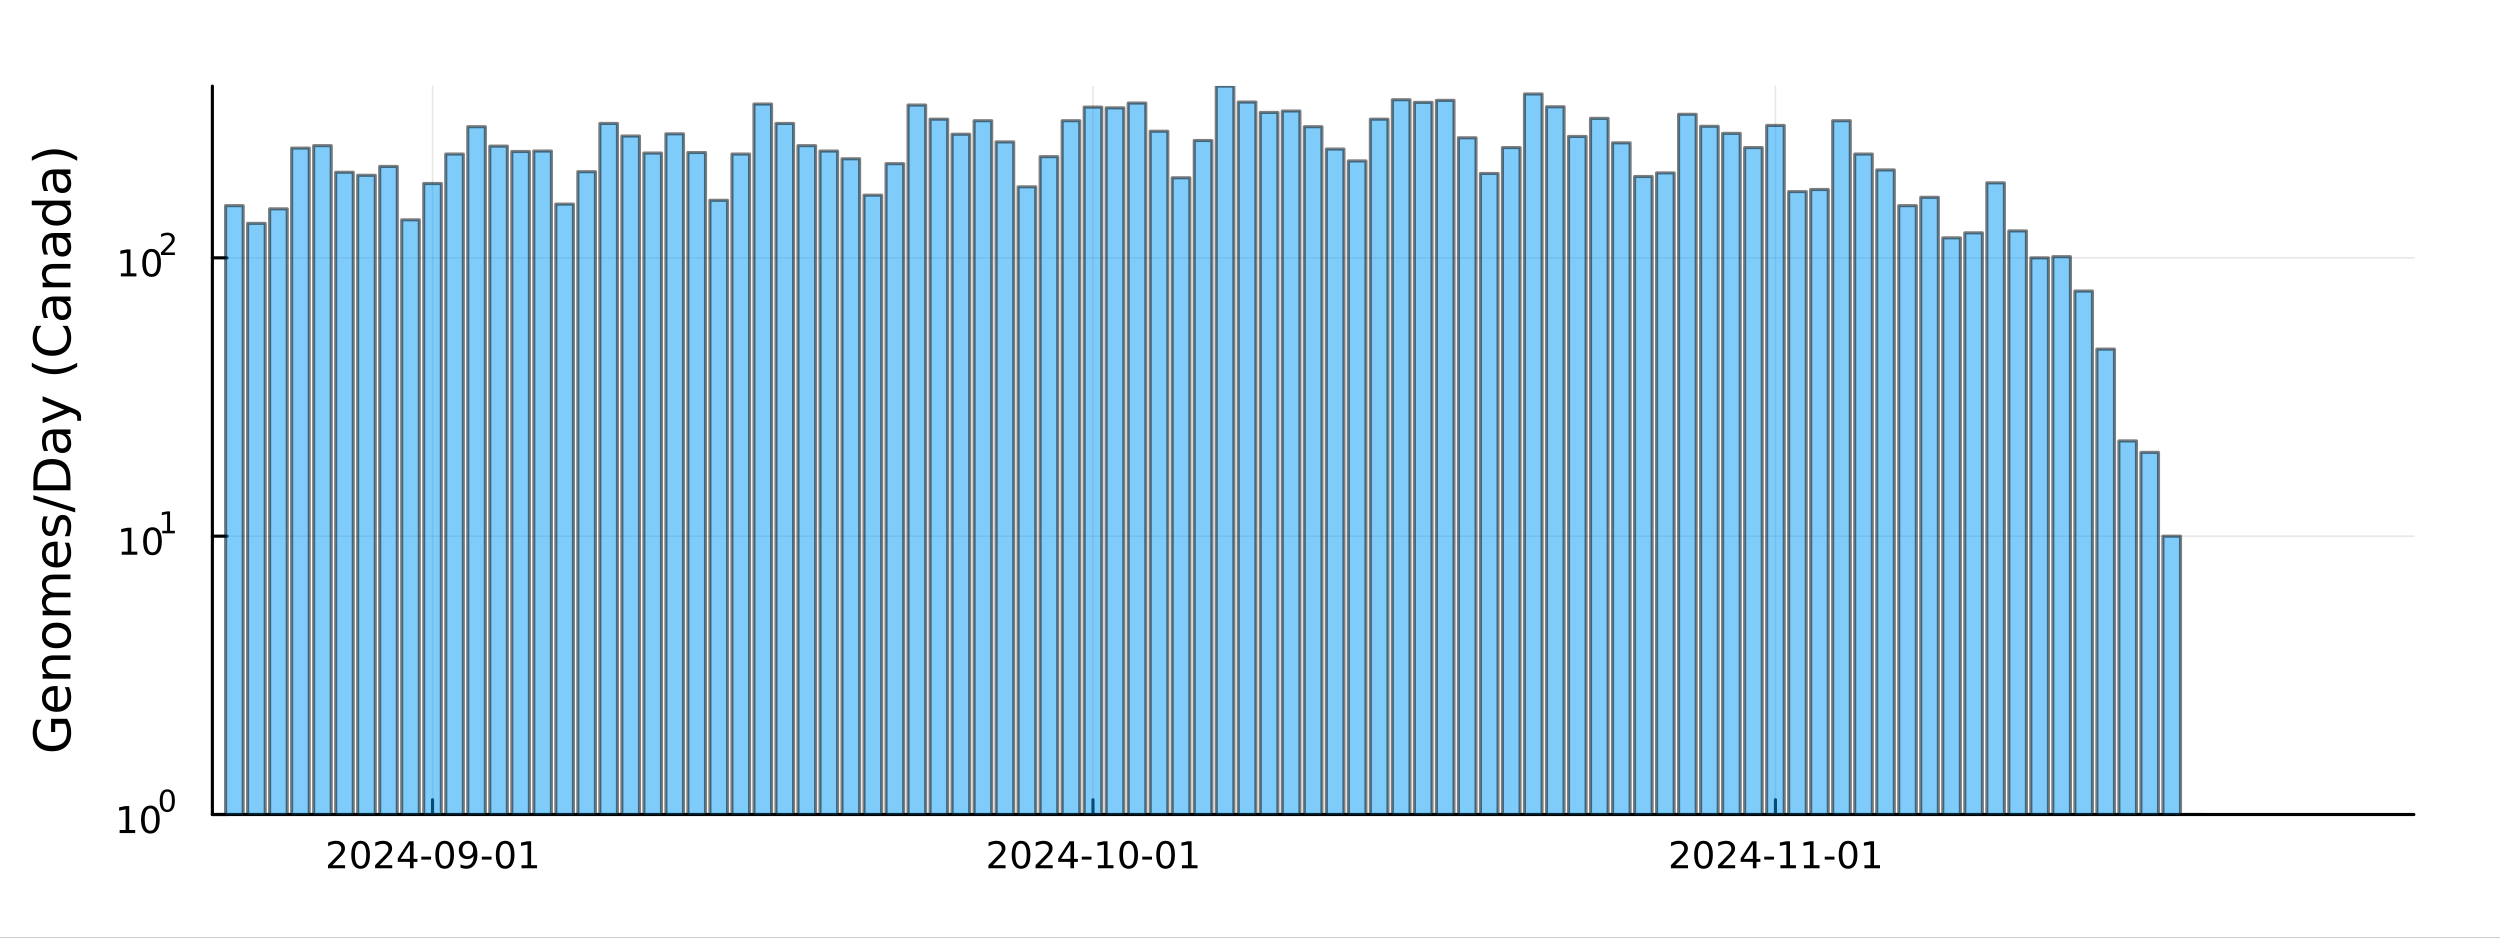 <?xml version="1.0" encoding="utf-8"?>
<svg xmlns="http://www.w3.org/2000/svg" xmlns:xlink="http://www.w3.org/1999/xlink" width="800" height="300" viewBox="0 0 3200 1200">
<rect x="0" y="0" width="3200" height="1200" fill="#333333" stroke="none"/>
<defs>
  <clipPath id="clip890">
    <rect x="0" y="0" width="3200" height="1200"/>
  </clipPath>
</defs>
<path clip-path="url(#clip890)" d="M0 1200 L3200 1200 L3200 0 L0 0  Z" fill="#ffffff" fill-rule="evenodd" fill-opacity="1"/>
<defs>
  <clipPath id="clip891">
    <rect x="640" y="0" width="2241" height="1200"/>
  </clipPath>
</defs>
<path clip-path="url(#clip890)" d="M271.839 1042.58 L3089.76 1042.58 L3089.76 110.236 L271.839 110.236  Z" fill="#ffffff" fill-rule="evenodd" fill-opacity="1"/>
<defs>
  <clipPath id="clip892">
    <rect x="271" y="110" width="2819" height="933"/>
  </clipPath>
</defs>
<polyline clip-path="url(#clip892)" style="stroke:#000000; stroke-linecap:round; stroke-linejoin:round; stroke-width:2; stroke-opacity:0.1; fill:none" points="553.632,1042.58 553.632,110.236 "/>
<polyline clip-path="url(#clip892)" style="stroke:#000000; stroke-linecap:round; stroke-linejoin:round; stroke-width:2; stroke-opacity:0.1; fill:none" points="1399.01,1042.58 1399.01,110.236 "/>
<polyline clip-path="url(#clip892)" style="stroke:#000000; stroke-linecap:round; stroke-linejoin:round; stroke-width:2; stroke-opacity:0.1; fill:none" points="2272.57,1042.58 2272.57,110.236 "/>
<polyline clip-path="url(#clip890)" style="stroke:#000000; stroke-linecap:round; stroke-linejoin:round; stroke-width:4; stroke-opacity:1; fill:none" points="271.839,1042.58 3089.76,1042.58 "/>
<polyline clip-path="url(#clip890)" style="stroke:#000000; stroke-linecap:round; stroke-linejoin:round; stroke-width:4; stroke-opacity:1; fill:none" points="553.632,1042.58 553.632,1023.68 "/>
<polyline clip-path="url(#clip890)" style="stroke:#000000; stroke-linecap:round; stroke-linejoin:round; stroke-width:4; stroke-opacity:1; fill:none" points="1399.01,1042.58 1399.01,1023.68 "/>
<polyline clip-path="url(#clip890)" style="stroke:#000000; stroke-linecap:round; stroke-linejoin:round; stroke-width:4; stroke-opacity:1; fill:none" points="2272.57,1042.58 2272.57,1023.68 "/>
<path clip-path="url(#clip890)" d="M425.426 1107.44 L441.746 1107.44 L441.746 1111.38 L419.801 1111.38 L419.801 1107.44 Q422.463 1104.69 427.047 1100.06 Q431.653 1095.4 432.834 1094.06 Q435.079 1091.54 435.959 1089.8 Q436.861 1088.04 436.861 1086.35 Q436.861 1083.6 434.917 1081.86 Q432.996 1080.13 429.894 1080.13 Q427.695 1080.13 425.241 1080.89 Q422.811 1081.65 420.033 1083.2 L420.033 1078.48 Q422.857 1077.35 425.311 1076.77 Q427.764 1076.19 429.801 1076.19 Q435.172 1076.19 438.366 1078.88 Q441.561 1081.56 441.561 1086.05 Q441.561 1088.18 440.75 1090.1 Q439.963 1092 437.857 1094.59 Q437.278 1095.26 434.176 1098.48 Q431.074 1101.68 425.426 1107.44 Z" fill="#000000" fill-rule="nonzero" fill-opacity="1" /><path clip-path="url(#clip890)" d="M461.56 1079.89 Q457.949 1079.89 456.121 1083.46 Q454.315 1087 454.315 1094.13 Q454.315 1101.24 456.121 1104.8 Q457.949 1108.34 461.56 1108.34 Q465.195 1108.34 467 1104.8 Q468.829 1101.24 468.829 1094.13 Q468.829 1087 467 1083.46 Q465.195 1079.89 461.56 1079.89 M461.56 1076.19 Q467.371 1076.19 470.426 1080.8 Q473.505 1085.38 473.505 1094.13 Q473.505 1102.86 470.426 1107.46 Q467.371 1112.05 461.56 1112.05 Q455.75 1112.05 452.672 1107.46 Q449.616 1102.86 449.616 1094.13 Q449.616 1085.38 452.672 1080.8 Q455.75 1076.19 461.56 1076.19 Z" fill="#000000" fill-rule="nonzero" fill-opacity="1" /><path clip-path="url(#clip890)" d="M485.75 1107.44 L502.069 1107.44 L502.069 1111.38 L480.125 1111.38 L480.125 1107.44 Q482.787 1104.69 487.37 1100.06 Q491.977 1095.4 493.157 1094.06 Q495.403 1091.54 496.282 1089.8 Q497.185 1088.04 497.185 1086.35 Q497.185 1083.6 495.241 1081.86 Q493.319 1080.13 490.218 1080.13 Q488.019 1080.13 485.565 1080.89 Q483.134 1081.65 480.357 1083.2 L480.357 1078.48 Q483.181 1077.35 485.634 1076.77 Q488.088 1076.19 490.125 1076.19 Q495.495 1076.19 498.69 1078.88 Q501.884 1081.56 501.884 1086.05 Q501.884 1088.18 501.074 1090.1 Q500.287 1092 498.181 1094.59 Q497.602 1095.26 494.5 1098.48 Q491.398 1101.68 485.75 1107.44 Z" fill="#000000" fill-rule="nonzero" fill-opacity="1" /><path clip-path="url(#clip890)" d="M524.731 1080.89 L512.926 1099.34 L524.731 1099.34 L524.731 1080.89 M523.505 1076.82 L529.384 1076.82 L529.384 1099.34 L534.315 1099.34 L534.315 1103.23 L529.384 1103.23 L529.384 1111.38 L524.731 1111.38 L524.731 1103.23 L509.13 1103.23 L509.13 1098.71 L523.505 1076.82 Z" fill="#000000" fill-rule="nonzero" fill-opacity="1" /><path clip-path="url(#clip890)" d="M539.291 1096.49 L551.768 1096.49 L551.768 1100.29 L539.291 1100.29 L539.291 1096.49 Z" fill="#000000" fill-rule="nonzero" fill-opacity="1" /><path clip-path="url(#clip890)" d="M569.152 1079.89 Q565.541 1079.89 563.713 1083.46 Q561.907 1087 561.907 1094.13 Q561.907 1101.24 563.713 1104.8 Q565.541 1108.34 569.152 1108.34 Q572.787 1108.34 574.592 1104.8 Q576.421 1101.24 576.421 1094.13 Q576.421 1087 574.592 1083.46 Q572.787 1079.89 569.152 1079.89 M569.152 1076.19 Q574.963 1076.19 578.018 1080.8 Q581.097 1085.38 581.097 1094.13 Q581.097 1102.86 578.018 1107.46 Q574.963 1112.05 569.152 1112.05 Q563.342 1112.05 560.264 1107.46 Q557.208 1102.86 557.208 1094.13 Q557.208 1085.38 560.264 1080.8 Q563.342 1076.19 569.152 1076.19 Z" fill="#000000" fill-rule="nonzero" fill-opacity="1" /><path clip-path="url(#clip890)" d="M589.453 1110.66 L589.453 1106.4 Q591.212 1107.23 593.018 1107.67 Q594.824 1108.11 596.56 1108.11 Q601.189 1108.11 603.62 1105.01 Q606.074 1101.89 606.421 1095.54 Q605.078 1097.53 603.018 1098.6 Q600.958 1099.66 598.458 1099.66 Q593.273 1099.66 590.24 1096.54 Q587.231 1093.39 587.231 1087.95 Q587.231 1082.63 590.379 1079.41 Q593.527 1076.19 598.759 1076.19 Q604.754 1076.19 607.902 1080.8 Q611.073 1085.38 611.073 1094.13 Q611.073 1102.3 607.185 1107.19 Q603.319 1112.05 596.768 1112.05 Q595.009 1112.05 593.203 1111.7 Q591.398 1111.35 589.453 1110.66 M598.759 1096.01 Q601.907 1096.01 603.736 1093.85 Q605.587 1091.7 605.587 1087.95 Q605.587 1084.22 603.736 1082.07 Q601.907 1079.89 598.759 1079.89 Q595.611 1079.89 593.759 1082.07 Q591.93 1084.22 591.93 1087.95 Q591.93 1091.7 593.759 1093.85 Q595.611 1096.01 598.759 1096.01 Z" fill="#000000" fill-rule="nonzero" fill-opacity="1" /><path clip-path="url(#clip890)" d="M616.722 1096.49 L629.198 1096.49 L629.198 1100.29 L616.722 1100.29 L616.722 1096.49 Z" fill="#000000" fill-rule="nonzero" fill-opacity="1" /><path clip-path="url(#clip890)" d="M646.583 1079.89 Q642.971 1079.89 641.143 1083.46 Q639.337 1087 639.337 1094.13 Q639.337 1101.24 641.143 1104.8 Q642.971 1108.34 646.583 1108.34 Q650.217 1108.34 652.022 1104.8 Q653.851 1101.24 653.851 1094.13 Q653.851 1087 652.022 1083.46 Q650.217 1079.89 646.583 1079.89 M646.583 1076.19 Q652.393 1076.19 655.448 1080.8 Q658.527 1085.38 658.527 1094.13 Q658.527 1102.86 655.448 1107.46 Q652.393 1112.05 646.583 1112.05 Q640.772 1112.05 637.694 1107.46 Q634.638 1102.86 634.638 1094.13 Q634.638 1085.38 637.694 1080.8 Q640.772 1076.19 646.583 1076.19 Z" fill="#000000" fill-rule="nonzero" fill-opacity="1" /><path clip-path="url(#clip890)" d="M667.555 1107.44 L675.194 1107.44 L675.194 1081.07 L666.883 1082.74 L666.883 1078.48 L675.147 1076.82 L679.823 1076.82 L679.823 1107.44 L687.462 1107.44 L687.462 1111.38 L667.555 1111.38 L667.555 1107.44 Z" fill="#000000" fill-rule="nonzero" fill-opacity="1" /><path clip-path="url(#clip890)" d="M1270.8 1107.44 L1287.12 1107.44 L1287.12 1111.38 L1265.18 1111.38 L1265.18 1107.44 Q1267.84 1104.69 1272.42 1100.06 Q1277.03 1095.4 1278.21 1094.06 Q1280.46 1091.54 1281.34 1089.8 Q1282.24 1088.04 1282.24 1086.35 Q1282.24 1083.6 1280.29 1081.86 Q1278.37 1080.13 1275.27 1080.13 Q1273.07 1080.13 1270.62 1080.89 Q1268.19 1081.65 1265.41 1083.2 L1265.41 1078.48 Q1268.23 1077.35 1270.69 1076.77 Q1273.14 1076.19 1275.18 1076.19 Q1280.55 1076.19 1283.74 1078.88 Q1286.94 1081.56 1286.94 1086.05 Q1286.94 1088.18 1286.13 1090.1 Q1285.34 1092 1283.23 1094.59 Q1282.66 1095.26 1279.55 1098.48 Q1276.45 1101.68 1270.8 1107.44 Z" fill="#000000" fill-rule="nonzero" fill-opacity="1" /><path clip-path="url(#clip890)" d="M1306.94 1079.89 Q1303.33 1079.89 1301.5 1083.46 Q1299.69 1087 1299.69 1094.13 Q1299.69 1101.24 1301.5 1104.8 Q1303.33 1108.34 1306.94 1108.34 Q1310.57 1108.34 1312.38 1104.8 Q1314.21 1101.24 1314.21 1094.13 Q1314.21 1087 1312.38 1083.46 Q1310.57 1079.89 1306.94 1079.89 M1306.94 1076.19 Q1312.75 1076.19 1315.8 1080.8 Q1318.88 1085.38 1318.88 1094.13 Q1318.88 1102.86 1315.8 1107.46 Q1312.75 1112.05 1306.94 1112.05 Q1301.13 1112.05 1298.05 1107.46 Q1294.99 1102.86 1294.99 1094.13 Q1294.99 1085.38 1298.05 1080.8 Q1301.13 1076.19 1306.94 1076.19 Z" fill="#000000" fill-rule="nonzero" fill-opacity="1" /><path clip-path="url(#clip890)" d="M1331.13 1107.44 L1347.45 1107.44 L1347.45 1111.38 L1325.5 1111.38 L1325.5 1107.44 Q1328.16 1104.69 1332.75 1100.06 Q1337.35 1095.4 1338.53 1094.06 Q1340.78 1091.54 1341.66 1089.8 Q1342.56 1088.04 1342.56 1086.35 Q1342.56 1083.6 1340.62 1081.86 Q1338.7 1080.13 1335.6 1080.13 Q1333.4 1080.13 1330.94 1080.89 Q1328.51 1081.65 1325.73 1083.2 L1325.73 1078.48 Q1328.56 1077.35 1331.01 1076.77 Q1333.47 1076.19 1335.5 1076.19 Q1340.87 1076.19 1344.07 1078.88 Q1347.26 1081.56 1347.26 1086.05 Q1347.26 1088.18 1346.45 1090.1 Q1345.66 1092 1343.56 1094.59 Q1342.98 1095.26 1339.88 1098.48 Q1336.78 1101.68 1331.13 1107.44 Z" fill="#000000" fill-rule="nonzero" fill-opacity="1" /><path clip-path="url(#clip890)" d="M1370.11 1080.89 L1358.3 1099.34 L1370.11 1099.34 L1370.11 1080.89 M1368.88 1076.82 L1374.76 1076.82 L1374.76 1099.34 L1379.69 1099.34 L1379.69 1103.23 L1374.76 1103.23 L1374.76 1111.38 L1370.11 1111.38 L1370.11 1103.23 L1354.51 1103.23 L1354.51 1098.71 L1368.88 1076.82 Z" fill="#000000" fill-rule="nonzero" fill-opacity="1" /><path clip-path="url(#clip890)" d="M1384.67 1096.49 L1397.15 1096.49 L1397.15 1100.29 L1384.67 1100.29 L1384.67 1096.49 Z" fill="#000000" fill-rule="nonzero" fill-opacity="1" /><path clip-path="url(#clip890)" d="M1405.34 1107.44 L1412.98 1107.44 L1412.98 1081.07 L1404.67 1082.74 L1404.67 1078.48 L1412.93 1076.82 L1417.61 1076.82 L1417.61 1107.44 L1425.25 1107.44 L1425.25 1111.38 L1405.34 1111.38 L1405.34 1107.44 Z" fill="#000000" fill-rule="nonzero" fill-opacity="1" /><path clip-path="url(#clip890)" d="M1444.69 1079.89 Q1441.08 1079.89 1439.25 1083.46 Q1437.45 1087 1437.45 1094.13 Q1437.45 1101.24 1439.25 1104.8 Q1441.08 1108.34 1444.69 1108.34 Q1448.33 1108.34 1450.13 1104.8 Q1451.96 1101.24 1451.96 1094.13 Q1451.96 1087 1450.13 1083.46 Q1448.33 1079.89 1444.69 1079.89 M1444.69 1076.19 Q1450.5 1076.19 1453.56 1080.8 Q1456.64 1085.38 1456.64 1094.13 Q1456.64 1102.86 1453.56 1107.46 Q1450.5 1112.05 1444.69 1112.05 Q1438.88 1112.05 1435.8 1107.46 Q1432.75 1102.86 1432.75 1094.13 Q1432.75 1085.38 1435.8 1080.8 Q1438.88 1076.19 1444.69 1076.19 Z" fill="#000000" fill-rule="nonzero" fill-opacity="1" /><path clip-path="url(#clip890)" d="M1462.1 1096.49 L1474.58 1096.49 L1474.58 1100.29 L1462.1 1100.29 L1462.1 1096.49 Z" fill="#000000" fill-rule="nonzero" fill-opacity="1" /><path clip-path="url(#clip890)" d="M1491.96 1079.89 Q1488.35 1079.89 1486.52 1083.46 Q1484.71 1087 1484.71 1094.13 Q1484.71 1101.24 1486.52 1104.8 Q1488.35 1108.34 1491.96 1108.34 Q1495.59 1108.34 1497.4 1104.8 Q1499.23 1101.24 1499.23 1094.13 Q1499.23 1087 1497.4 1083.46 Q1495.59 1079.89 1491.96 1079.89 M1491.96 1076.19 Q1497.77 1076.19 1500.83 1080.8 Q1503.9 1085.38 1503.9 1094.13 Q1503.9 1102.86 1500.83 1107.46 Q1497.77 1112.05 1491.96 1112.05 Q1486.15 1112.05 1483.07 1107.46 Q1480.02 1102.86 1480.02 1094.13 Q1480.02 1085.38 1483.07 1080.8 Q1486.15 1076.19 1491.96 1076.19 Z" fill="#000000" fill-rule="nonzero" fill-opacity="1" /><path clip-path="url(#clip890)" d="M1512.93 1107.44 L1520.57 1107.44 L1520.57 1081.07 L1512.26 1082.74 L1512.26 1078.48 L1520.52 1076.82 L1525.2 1076.82 L1525.2 1107.44 L1532.84 1107.44 L1532.84 1111.38 L1512.93 1111.38 L1512.93 1107.44 Z" fill="#000000" fill-rule="nonzero" fill-opacity="1" /><path clip-path="url(#clip890)" d="M2144.36 1107.44 L2160.68 1107.44 L2160.68 1111.38 L2138.74 1111.38 L2138.74 1107.44 Q2141.4 1104.69 2145.98 1100.06 Q2150.59 1095.4 2151.77 1094.06 Q2154.01 1091.54 2154.89 1089.8 Q2155.8 1088.04 2155.8 1086.35 Q2155.8 1083.6 2153.85 1081.86 Q2151.93 1080.13 2148.83 1080.13 Q2146.63 1080.13 2144.18 1080.89 Q2141.74 1081.65 2138.97 1083.2 L2138.97 1078.48 Q2141.79 1077.35 2144.24 1076.77 Q2146.7 1076.19 2148.74 1076.19 Q2154.11 1076.19 2157.3 1078.88 Q2160.49 1081.56 2160.49 1086.05 Q2160.49 1088.18 2159.68 1090.1 Q2158.9 1092 2156.79 1094.59 Q2156.21 1095.26 2153.11 1098.48 Q2150.01 1101.68 2144.36 1107.44 Z" fill="#000000" fill-rule="nonzero" fill-opacity="1" /><path clip-path="url(#clip890)" d="M2180.49 1079.89 Q2176.88 1079.89 2175.05 1083.46 Q2173.25 1087 2173.25 1094.13 Q2173.25 1101.24 2175.05 1104.8 Q2176.88 1108.34 2180.49 1108.34 Q2184.13 1108.34 2185.93 1104.8 Q2187.76 1101.24 2187.76 1094.13 Q2187.76 1087 2185.93 1083.46 Q2184.13 1079.89 2180.49 1079.89 M2180.49 1076.19 Q2186.3 1076.19 2189.36 1080.8 Q2192.44 1085.38 2192.44 1094.13 Q2192.44 1102.86 2189.36 1107.46 Q2186.3 1112.05 2180.49 1112.05 Q2174.68 1112.05 2171.61 1107.46 Q2168.55 1102.86 2168.55 1094.13 Q2168.55 1085.38 2171.61 1080.8 Q2174.68 1076.19 2180.49 1076.19 Z" fill="#000000" fill-rule="nonzero" fill-opacity="1" /><path clip-path="url(#clip890)" d="M2204.68 1107.44 L2221 1107.44 L2221 1111.38 L2199.06 1111.38 L2199.06 1107.44 Q2201.72 1104.69 2206.3 1100.06 Q2210.91 1095.4 2212.09 1094.06 Q2214.34 1091.54 2215.22 1089.8 Q2216.12 1088.04 2216.12 1086.35 Q2216.12 1083.6 2214.17 1081.86 Q2212.25 1080.13 2209.15 1080.13 Q2206.95 1080.13 2204.5 1080.89 Q2202.07 1081.65 2199.29 1083.2 L2199.29 1078.48 Q2202.11 1077.35 2204.57 1076.77 Q2207.02 1076.19 2209.06 1076.19 Q2214.43 1076.19 2217.62 1078.88 Q2220.82 1081.56 2220.82 1086.05 Q2220.82 1088.18 2220.01 1090.1 Q2219.22 1092 2217.11 1094.59 Q2216.54 1095.26 2213.43 1098.48 Q2210.33 1101.68 2204.68 1107.44 Z" fill="#000000" fill-rule="nonzero" fill-opacity="1" /><path clip-path="url(#clip890)" d="M2243.67 1080.89 L2231.86 1099.34 L2243.67 1099.34 L2243.67 1080.89 M2242.44 1076.82 L2248.32 1076.82 L2248.32 1099.34 L2253.25 1099.34 L2253.25 1103.23 L2248.32 1103.23 L2248.32 1111.38 L2243.67 1111.38 L2243.67 1103.23 L2228.06 1103.23 L2228.06 1098.71 L2242.44 1076.82 Z" fill="#000000" fill-rule="nonzero" fill-opacity="1" /><path clip-path="url(#clip890)" d="M2258.23 1096.49 L2270.7 1096.49 L2270.7 1100.29 L2258.23 1100.29 L2258.23 1096.49 Z" fill="#000000" fill-rule="nonzero" fill-opacity="1" /><path clip-path="url(#clip890)" d="M2278.9 1107.44 L2286.54 1107.44 L2286.54 1081.07 L2278.23 1082.74 L2278.23 1078.48 L2286.49 1076.82 L2291.17 1076.82 L2291.17 1107.44 L2298.8 1107.44 L2298.8 1111.38 L2278.9 1111.38 L2278.9 1107.44 Z" fill="#000000" fill-rule="nonzero" fill-opacity="1" /><path clip-path="url(#clip890)" d="M2309.06 1107.44 L2316.7 1107.44 L2316.7 1081.07 L2308.39 1082.74 L2308.39 1078.48 L2316.65 1076.82 L2321.33 1076.82 L2321.33 1107.44 L2328.97 1107.44 L2328.97 1111.38 L2309.06 1111.38 L2309.06 1107.44 Z" fill="#000000" fill-rule="nonzero" fill-opacity="1" /><path clip-path="url(#clip890)" d="M2335.66 1096.49 L2348.13 1096.49 L2348.13 1100.29 L2335.66 1100.29 L2335.66 1096.49 Z" fill="#000000" fill-rule="nonzero" fill-opacity="1" /><path clip-path="url(#clip890)" d="M2365.52 1079.89 Q2361.91 1079.89 2360.08 1083.46 Q2358.27 1087 2358.27 1094.13 Q2358.27 1101.24 2360.08 1104.8 Q2361.91 1108.34 2365.52 1108.34 Q2369.15 1108.34 2370.96 1104.8 Q2372.79 1101.24 2372.79 1094.13 Q2372.79 1087 2370.96 1083.46 Q2369.15 1079.89 2365.52 1079.89 M2365.52 1076.19 Q2371.33 1076.19 2374.38 1080.8 Q2377.46 1085.38 2377.46 1094.13 Q2377.46 1102.86 2374.38 1107.46 Q2371.33 1112.05 2365.52 1112.05 Q2359.71 1112.05 2356.63 1107.46 Q2353.57 1102.86 2353.57 1094.13 Q2353.57 1085.38 2356.63 1080.8 Q2359.71 1076.19 2365.52 1076.19 Z" fill="#000000" fill-rule="nonzero" fill-opacity="1" /><path clip-path="url(#clip890)" d="M2386.49 1107.44 L2394.13 1107.44 L2394.13 1081.07 L2385.82 1082.74 L2385.82 1078.48 L2394.08 1076.82 L2398.76 1076.82 L2398.76 1107.44 L2406.4 1107.44 L2406.4 1111.38 L2386.49 1111.38 L2386.49 1107.44 Z" fill="#000000" fill-rule="nonzero" fill-opacity="1" /><polyline clip-path="url(#clip892)" style="stroke:#000000; stroke-linecap:round; stroke-linejoin:round; stroke-width:2; stroke-opacity:0.1; fill:none" points="271.839,1042.58 3089.76,1042.58 "/>
<polyline clip-path="url(#clip892)" style="stroke:#000000; stroke-linecap:round; stroke-linejoin:round; stroke-width:2; stroke-opacity:0.1; fill:none" points="271.839,686.313 3089.76,686.313 "/>
<polyline clip-path="url(#clip892)" style="stroke:#000000; stroke-linecap:round; stroke-linejoin:round; stroke-width:2; stroke-opacity:0.1; fill:none" points="271.839,330.05 3089.76,330.05 "/>
<polyline clip-path="url(#clip890)" style="stroke:#000000; stroke-linecap:round; stroke-linejoin:round; stroke-width:4; stroke-opacity:1; fill:none" points="271.839,1042.58 271.839,110.236 "/>
<polyline clip-path="url(#clip890)" style="stroke:#000000; stroke-linecap:round; stroke-linejoin:round; stroke-width:4; stroke-opacity:1; fill:none" points="271.839,1042.58 290.737,1042.58 "/>
<polyline clip-path="url(#clip890)" style="stroke:#000000; stroke-linecap:round; stroke-linejoin:round; stroke-width:4; stroke-opacity:1; fill:none" points="271.839,686.313 290.737,686.313 "/>
<polyline clip-path="url(#clip890)" style="stroke:#000000; stroke-linecap:round; stroke-linejoin:round; stroke-width:4; stroke-opacity:1; fill:none" points="271.839,330.05 290.737,330.05 "/>
<path clip-path="url(#clip890)" d="M153.134 1062.37 L160.772 1062.37 L160.772 1036 L152.462 1037.67 L152.462 1033.41 L160.726 1031.74 L165.402 1031.74 L165.402 1062.37 L173.041 1062.37 L173.041 1066.3 L153.134 1066.3 L153.134 1062.37 Z" fill="#000000" fill-rule="nonzero" fill-opacity="1" /><path clip-path="url(#clip890)" d="M192.485 1034.82 Q188.874 1034.82 187.045 1038.39 Q185.24 1041.93 185.24 1049.06 Q185.24 1056.16 187.045 1059.73 Q188.874 1063.27 192.485 1063.27 Q196.119 1063.27 197.925 1059.73 Q199.754 1056.16 199.754 1049.06 Q199.754 1041.93 197.925 1038.39 Q196.119 1034.82 192.485 1034.82 M192.485 1031.12 Q198.295 1031.12 201.351 1035.72 Q204.43 1040.31 204.43 1049.06 Q204.43 1057.78 201.351 1062.39 Q198.295 1066.97 192.485 1066.97 Q186.675 1066.97 183.596 1062.39 Q180.541 1057.78 180.541 1049.06 Q180.541 1040.31 183.596 1035.72 Q186.675 1031.12 192.485 1031.12 Z" fill="#000000" fill-rule="nonzero" fill-opacity="1" /><path clip-path="url(#clip890)" d="M214.134 1013.31 Q211.2 1013.31 209.715 1016.21 Q208.248 1019.09 208.248 1024.88 Q208.248 1030.66 209.715 1033.55 Q211.2 1036.43 214.134 1036.43 Q217.087 1036.43 218.554 1033.55 Q220.04 1030.66 220.04 1024.88 Q220.04 1019.09 218.554 1016.21 Q217.087 1013.31 214.134 1013.31 M214.134 1010.31 Q218.855 1010.31 221.338 1014.05 Q223.839 1017.77 223.839 1024.88 Q223.839 1031.97 221.338 1035.71 Q218.855 1039.44 214.134 1039.44 Q209.414 1039.44 206.912 1035.71 Q204.43 1031.97 204.43 1024.88 Q204.43 1017.77 206.912 1014.05 Q209.414 1010.31 214.134 1010.31 Z" fill="#000000" fill-rule="nonzero" fill-opacity="1" /><path clip-path="url(#clip890)" d="M155.823 706.106 L163.462 706.106 L163.462 679.74 L155.152 681.407 L155.152 677.147 L163.416 675.481 L168.092 675.481 L168.092 706.106 L175.73 706.106 L175.73 710.041 L155.823 710.041 L155.823 706.106 Z" fill="#000000" fill-rule="nonzero" fill-opacity="1" /><path clip-path="url(#clip890)" d="M195.175 678.559 Q191.564 678.559 189.735 682.124 Q187.929 685.666 187.929 692.795 Q187.929 699.902 189.735 703.467 Q191.564 707.008 195.175 707.008 Q198.809 707.008 200.615 703.467 Q202.443 699.902 202.443 692.795 Q202.443 685.666 200.615 682.124 Q198.809 678.559 195.175 678.559 M195.175 674.856 Q200.985 674.856 204.04 679.462 Q207.119 684.045 207.119 692.795 Q207.119 701.522 204.04 706.129 Q200.985 710.712 195.175 710.712 Q189.365 710.712 186.286 706.129 Q183.23 701.522 183.23 692.795 Q183.23 684.045 186.286 679.462 Q189.365 674.856 195.175 674.856 Z" fill="#000000" fill-rule="nonzero" fill-opacity="1" /><path clip-path="url(#clip890)" d="M207.665 679.433 L213.871 679.433 L213.871 658.011 L207.119 659.365 L207.119 655.904 L213.833 654.55 L217.633 654.55 L217.633 679.433 L223.839 679.433 L223.839 682.63 L207.665 682.63 L207.665 679.433 Z" fill="#000000" fill-rule="nonzero" fill-opacity="1" /><path clip-path="url(#clip890)" d="M154.713 349.843 L162.352 349.843 L162.352 323.477 L154.042 325.144 L154.042 320.885 L162.306 319.218 L166.982 319.218 L166.982 349.843 L174.621 349.843 L174.621 353.778 L154.713 353.778 L154.713 349.843 Z" fill="#000000" fill-rule="nonzero" fill-opacity="1" /><path clip-path="url(#clip890)" d="M194.065 322.297 Q190.454 322.297 188.625 325.861 Q186.82 329.403 186.82 336.533 Q186.82 343.639 188.625 347.204 Q190.454 350.746 194.065 350.746 Q197.699 350.746 199.505 347.204 Q201.334 343.639 201.334 336.533 Q201.334 329.403 199.505 325.861 Q197.699 322.297 194.065 322.297 M194.065 318.593 Q199.875 318.593 202.931 323.199 Q206.009 327.783 206.009 336.533 Q206.009 345.26 202.931 349.866 Q199.875 354.449 194.065 354.449 Q188.255 354.449 185.176 349.866 Q182.121 345.26 182.121 336.533 Q182.121 327.783 185.176 323.199 Q188.255 318.593 194.065 318.593 Z" fill="#000000" fill-rule="nonzero" fill-opacity="1" /><path clip-path="url(#clip890)" d="M210.58 323.17 L223.839 323.17 L223.839 326.368 L206.009 326.368 L206.009 323.17 Q208.172 320.932 211.896 317.171 Q215.639 313.39 216.598 312.299 Q218.423 310.249 219.137 308.839 Q219.871 307.409 219.871 306.036 Q219.871 303.798 218.291 302.388 Q216.73 300.977 214.21 300.977 Q212.423 300.977 210.429 301.598 Q208.454 302.218 206.198 303.479 L206.198 299.642 Q208.492 298.72 210.486 298.25 Q212.479 297.78 214.134 297.78 Q218.498 297.78 221.093 299.962 Q223.689 302.143 223.689 305.792 Q223.689 307.522 223.03 309.083 Q222.391 310.626 220.68 312.732 Q220.209 313.277 217.689 315.892 Q215.169 318.487 210.58 323.17 Z" fill="#000000" fill-rule="nonzero" fill-opacity="1" /><path clip-path="url(#clip890)" d="M83.427 926.472 L70.664 926.472 L70.664 936.976 L65.38 936.976 L65.38 920.106 L85.782 920.106 Q88.424 923.83 89.793 928.318 Q91.129 932.806 91.129 937.899 Q91.129 949.039 84.636 955.341 Q78.111 961.611 66.494 961.611 Q54.845 961.611 48.352 955.341 Q41.827 949.039 41.827 937.899 Q41.827 933.252 42.973 929.082 Q44.119 924.881 46.347 921.348 L53.19 921.348 Q50.166 924.913 48.638 928.923 Q47.11 932.933 47.11 937.357 Q47.11 946.078 51.98 950.471 Q56.85 954.831 66.494 954.831 Q76.106 954.831 80.976 950.471 Q85.846 946.078 85.846 937.357 Q85.846 933.952 85.273 931.278 Q84.668 928.605 83.427 926.472 Z" fill="#000000" fill-rule="nonzero" fill-opacity="1" /><path clip-path="url(#clip890)" d="M70.918 878.125 L73.783 878.125 L73.783 905.052 Q79.83 904.67 83.013 901.423 Q86.164 898.145 86.164 892.32 Q86.164 888.946 85.337 885.795 Q84.509 882.612 82.854 879.493 L88.392 879.493 Q89.729 882.644 90.429 885.954 Q91.129 889.265 91.129 892.67 Q91.129 901.2 86.164 906.197 Q81.199 911.163 72.732 911.163 Q63.98 911.163 58.855 906.452 Q53.699 901.71 53.699 893.689 Q53.699 886.495 58.346 882.326 Q62.961 878.125 70.918 878.125 M69.2 883.981 Q64.393 884.045 61.529 886.686 Q58.664 889.296 58.664 893.625 Q58.664 898.527 61.433 901.487 Q64.202 904.415 69.231 904.861 L69.2 883.981 Z" fill="#000000" fill-rule="nonzero" fill-opacity="1" /><path clip-path="url(#clip890)" d="M68.69 838.88 L90.206 838.88 L90.206 844.736 L68.881 844.736 Q63.82 844.736 61.306 846.71 Q58.791 848.683 58.791 852.63 Q58.791 857.372 61.815 860.11 Q64.839 862.847 70.059 862.847 L90.206 862.847 L90.206 868.735 L54.558 868.735 L54.558 862.847 L60.096 862.847 Q56.882 860.746 55.29 857.913 Q53.699 855.049 53.699 851.325 Q53.699 845.182 57.518 842.031 Q61.306 838.88 68.69 838.88 Z" fill="#000000" fill-rule="nonzero" fill-opacity="1" /><path clip-path="url(#clip890)" d="M58.664 813.385 Q58.664 818.096 62.356 820.833 Q66.017 823.57 72.414 823.57 Q78.812 823.57 82.504 820.865 Q86.164 818.128 86.164 813.385 Q86.164 808.707 82.472 805.969 Q78.78 803.232 72.414 803.232 Q66.08 803.232 62.388 805.969 Q58.664 808.707 58.664 813.385 M53.699 813.385 Q53.699 805.746 58.664 801.386 Q63.63 797.025 72.414 797.025 Q81.167 797.025 86.164 801.386 Q91.129 805.746 91.129 813.385 Q91.129 821.056 86.164 825.417 Q81.167 829.745 72.414 829.745 Q63.63 829.745 58.664 825.417 Q53.699 821.056 53.699 813.385 Z" fill="#000000" fill-rule="nonzero" fill-opacity="1" /><path clip-path="url(#clip890)" d="M61.401 759.563 Q57.455 757.367 55.577 754.312 Q53.699 751.256 53.699 747.118 Q53.699 741.548 57.614 738.525 Q61.497 735.501 68.69 735.501 L90.206 735.501 L90.206 741.389 L68.881 741.389 Q63.757 741.389 61.274 743.203 Q58.791 745.018 58.791 748.742 Q58.791 753.293 61.815 755.935 Q64.839 758.577 70.059 758.577 L90.206 758.577 L90.206 764.465 L68.881 764.465 Q63.725 764.465 61.274 766.279 Q58.791 768.093 58.791 771.881 Q58.791 776.369 61.847 779.011 Q64.871 781.652 70.059 781.652 L90.206 781.652 L90.206 787.541 L54.558 787.541 L54.558 781.652 L60.096 781.652 Q56.818 779.647 55.259 776.846 Q53.699 774.045 53.699 770.194 Q53.699 766.311 55.672 763.606 Q57.646 760.868 61.401 759.563 Z" fill="#000000" fill-rule="nonzero" fill-opacity="1" /><path clip-path="url(#clip890)" d="M70.918 693.328 L73.783 693.328 L73.783 720.255 Q79.83 719.873 83.013 716.627 Q86.164 713.348 86.164 707.524 Q86.164 704.15 85.337 700.999 Q84.509 697.816 82.854 694.697 L88.392 694.697 Q89.729 697.848 90.429 701.158 Q91.129 704.468 91.129 707.874 Q91.129 716.404 86.164 721.401 Q81.199 726.366 72.732 726.366 Q63.98 726.366 58.855 721.655 Q53.699 716.913 53.699 708.892 Q53.699 701.699 58.346 697.529 Q62.961 693.328 70.918 693.328 M69.2 699.185 Q64.393 699.248 61.529 701.89 Q58.664 704.5 58.664 708.829 Q58.664 713.73 61.433 716.69 Q64.202 719.618 69.231 720.064 L69.2 699.185 Z" fill="#000000" fill-rule="nonzero" fill-opacity="1" /><path clip-path="url(#clip890)" d="M55.609 660.99 L61.147 660.99 Q59.874 663.473 59.237 666.147 Q58.601 668.82 58.601 671.685 Q58.601 676.045 59.937 678.241 Q61.274 680.406 63.948 680.406 Q65.985 680.406 67.162 678.846 Q68.308 677.287 69.359 672.576 L69.804 670.571 Q71.141 664.332 73.592 661.722 Q76.011 659.081 80.371 659.081 Q85.337 659.081 88.233 663.027 Q91.129 666.942 91.129 673.817 Q91.129 676.682 90.556 679.801 Q90.015 682.888 88.901 686.326 L82.854 686.326 Q84.541 683.079 85.4 679.928 Q86.228 676.777 86.228 673.69 Q86.228 669.552 84.827 667.324 Q83.395 665.096 80.817 665.096 Q78.43 665.096 77.157 666.719 Q75.883 668.311 74.706 673.754 L74.228 675.791 Q73.082 681.233 70.727 683.652 Q68.34 686.071 64.202 686.071 Q59.173 686.071 56.436 682.506 Q53.699 678.942 53.699 672.385 Q53.699 669.138 54.176 666.274 Q54.654 663.409 55.609 660.99 Z" fill="#000000" fill-rule="nonzero" fill-opacity="1" /><path clip-path="url(#clip890)" d="M42.686 639.347 L42.686 633.936 L96.254 650.487 L96.254 655.898 L42.686 639.347 Z" fill="#000000" fill-rule="nonzero" fill-opacity="1" /><path clip-path="url(#clip890)" d="M47.97 621.109 L84.923 621.109 L84.923 613.343 Q84.923 603.508 80.467 598.956 Q76.011 594.373 66.398 594.373 Q56.85 594.373 52.426 598.956 Q47.97 603.508 47.97 613.343 L47.97 621.109 M42.686 627.539 L42.686 614.33 Q42.686 600.516 48.447 594.055 Q54.176 587.594 66.398 587.594 Q78.684 587.594 84.445 594.087 Q90.206 600.58 90.206 614.33 L90.206 627.539 L42.686 627.539 Z" fill="#000000" fill-rule="nonzero" fill-opacity="1" /><path clip-path="url(#clip890)" d="M72.287 561.399 Q72.287 568.497 73.91 571.234 Q75.533 573.971 79.448 573.971 Q82.567 573.971 84.413 571.934 Q86.228 569.865 86.228 566.332 Q86.228 561.462 82.79 558.534 Q79.321 555.574 73.592 555.574 L72.287 555.574 L72.287 561.399 M69.868 549.718 L90.206 549.718 L90.206 555.574 L84.795 555.574 Q88.042 557.579 89.602 560.571 Q91.129 563.563 91.129 567.892 Q91.129 573.366 88.074 576.613 Q84.986 579.828 79.83 579.828 Q73.815 579.828 70.759 575.817 Q67.704 571.775 67.704 563.786 L67.704 555.574 L67.131 555.574 Q63.088 555.574 60.892 558.248 Q58.664 560.89 58.664 565.696 Q58.664 568.751 59.396 571.648 Q60.128 574.544 61.592 577.218 L56.182 577.218 Q54.94 574.003 54.336 570.979 Q53.699 567.956 53.699 565.091 Q53.699 557.357 57.709 553.537 Q61.72 549.718 69.868 549.718 Z" fill="#000000" fill-rule="nonzero" fill-opacity="1" /><path clip-path="url(#clip890)" d="M93.516 522.823 Q99.882 525.305 101.824 527.661 Q103.765 530.016 103.765 533.963 L103.765 538.641 L98.864 538.641 L98.864 535.204 Q98.864 532.785 97.718 531.448 Q96.572 530.111 92.307 528.488 L89.633 527.438 L54.558 541.856 L54.558 535.65 L82.44 524.51 L54.558 513.37 L54.558 507.163 L93.516 522.823 Z" fill="#000000" fill-rule="nonzero" fill-opacity="1" /><path clip-path="url(#clip890)" d="M40.745 464.29 Q48.065 468.555 55.227 470.624 Q62.388 472.693 69.74 472.693 Q77.093 472.693 84.318 470.624 Q91.511 468.523 98.8 464.29 L98.8 469.383 Q91.32 474.157 84.095 476.544 Q76.87 478.899 69.74 478.899 Q62.643 478.899 55.45 476.544 Q48.256 474.189 40.745 469.383 L40.745 464.29 Z" fill="#000000" fill-rule="nonzero" fill-opacity="1" /><path clip-path="url(#clip890)" d="M46.347 417.088 L53.126 417.088 Q50.102 420.335 48.606 424.027 Q47.11 427.687 47.11 431.825 Q47.11 439.973 52.108 444.302 Q57.073 448.63 66.494 448.63 Q75.883 448.63 80.88 444.302 Q85.846 439.973 85.846 431.825 Q85.846 427.687 84.35 424.027 Q82.854 420.335 79.83 417.088 L86.546 417.088 Q88.838 420.462 89.984 424.25 Q91.129 428.005 91.129 432.207 Q91.129 442.997 84.541 449.203 Q77.921 455.41 66.494 455.41 Q55.036 455.41 48.447 449.203 Q41.827 442.997 41.827 432.207 Q41.827 427.942 42.973 424.186 Q44.087 420.398 46.347 417.088 Z" fill="#000000" fill-rule="nonzero" fill-opacity="1" /><path clip-path="url(#clip890)" d="M72.287 391.212 Q72.287 398.309 73.91 401.047 Q75.533 403.784 79.448 403.784 Q82.567 403.784 84.413 401.747 Q86.228 399.678 86.228 396.145 Q86.228 391.275 82.79 388.347 Q79.321 385.387 73.592 385.387 L72.287 385.387 L72.287 391.212 M69.868 379.531 L90.206 379.531 L90.206 385.387 L84.795 385.387 Q88.042 387.392 89.602 390.384 Q91.129 393.376 91.129 397.705 Q91.129 403.179 88.074 406.426 Q84.986 409.64 79.83 409.64 Q73.815 409.64 70.759 405.63 Q67.704 401.588 67.704 393.599 L67.704 385.387 L67.131 385.387 Q63.088 385.387 60.892 388.061 Q58.664 390.702 58.664 395.509 Q58.664 398.564 59.396 401.46 Q60.128 404.357 61.592 407.03 L56.182 407.03 Q54.94 403.816 54.336 400.792 Q53.699 397.768 53.699 394.904 Q53.699 387.169 57.709 383.35 Q61.72 379.531 69.868 379.531 Z" fill="#000000" fill-rule="nonzero" fill-opacity="1" /><path clip-path="url(#clip890)" d="M68.69 337.835 L90.206 337.835 L90.206 343.692 L68.881 343.692 Q63.82 343.692 61.306 345.665 Q58.791 347.638 58.791 351.585 Q58.791 356.328 61.815 359.065 Q64.839 361.802 70.059 361.802 L90.206 361.802 L90.206 367.69 L54.558 367.69 L54.558 361.802 L60.096 361.802 Q56.882 359.701 55.29 356.869 Q53.699 354.004 53.699 350.28 Q53.699 344.137 57.518 340.986 Q61.306 337.835 68.69 337.835 Z" fill="#000000" fill-rule="nonzero" fill-opacity="1" /><path clip-path="url(#clip890)" d="M72.287 309.953 Q72.287 317.051 73.91 319.788 Q75.533 322.526 79.448 322.526 Q82.567 322.526 84.413 320.489 Q86.228 318.42 86.228 314.887 Q86.228 310.017 82.79 307.089 Q79.321 304.129 73.592 304.129 L72.287 304.129 L72.287 309.953 M69.868 298.272 L90.206 298.272 L90.206 304.129 L84.795 304.129 Q88.042 306.134 89.602 309.126 Q91.129 312.118 91.129 316.446 Q91.129 321.921 88.074 325.167 Q84.986 328.382 79.83 328.382 Q73.815 328.382 70.759 324.372 Q67.704 320.33 67.704 312.341 L67.704 304.129 L67.131 304.129 Q63.088 304.129 60.892 306.802 Q58.664 309.444 58.664 314.25 Q58.664 317.306 59.396 320.202 Q60.128 323.099 61.592 325.772 L56.182 325.772 Q54.94 322.558 54.336 319.534 Q53.699 316.51 53.699 313.646 Q53.699 305.911 57.709 302.092 Q61.72 298.272 69.868 298.272 Z" fill="#000000" fill-rule="nonzero" fill-opacity="1" /><path clip-path="url(#clip890)" d="M59.969 262.752 L40.681 262.752 L40.681 256.895 L90.206 256.895 L90.206 262.752 L84.859 262.752 Q88.042 264.598 89.602 267.43 Q91.129 270.231 91.129 274.178 Q91.129 280.639 85.973 284.713 Q80.817 288.756 72.414 288.756 Q64.011 288.756 58.855 284.713 Q53.699 280.639 53.699 274.178 Q53.699 270.231 55.259 267.43 Q56.786 264.598 59.969 262.752 M72.414 282.708 Q78.875 282.708 82.567 280.066 Q86.228 277.393 86.228 272.746 Q86.228 268.099 82.567 265.425 Q78.875 262.752 72.414 262.752 Q65.953 262.752 62.293 265.425 Q58.601 268.099 58.601 272.746 Q58.601 277.393 62.293 280.066 Q65.953 282.708 72.414 282.708 Z" fill="#000000" fill-rule="nonzero" fill-opacity="1" /><path clip-path="url(#clip890)" d="M72.287 228.632 Q72.287 235.729 73.91 238.467 Q75.533 241.204 79.448 241.204 Q82.567 241.204 84.413 239.167 Q86.228 237.098 86.228 233.565 Q86.228 228.695 82.79 225.767 Q79.321 222.807 73.592 222.807 L72.287 222.807 L72.287 228.632 M69.868 216.95 L90.206 216.95 L90.206 222.807 L84.795 222.807 Q88.042 224.812 89.602 227.804 Q91.129 230.796 91.129 235.125 Q91.129 240.599 88.074 243.846 Q84.986 247.06 79.83 247.06 Q73.815 247.06 70.759 243.05 Q67.704 239.008 67.704 231.019 L67.704 222.807 L67.131 222.807 Q63.088 222.807 60.892 225.48 Q58.664 228.122 58.664 232.928 Q58.664 235.984 59.396 238.88 Q60.128 241.777 61.592 244.45 L56.182 244.45 Q54.94 241.236 54.336 238.212 Q53.699 235.188 53.699 232.324 Q53.699 224.589 57.709 220.77 Q61.72 216.95 69.868 216.95 Z" fill="#000000" fill-rule="nonzero" fill-opacity="1" /><path clip-path="url(#clip890)" d="M40.745 205.81 L40.745 200.718 Q48.256 195.944 55.45 193.588 Q62.643 191.201 69.74 191.201 Q76.87 191.201 84.095 193.588 Q91.32 195.944 98.8 200.718 L98.8 205.81 Q91.511 201.577 84.318 199.508 Q77.093 197.408 69.74 197.408 Q62.388 197.408 55.227 199.508 Q48.065 201.577 40.745 205.81 Z" fill="#000000" fill-rule="nonzero" fill-opacity="1" /><path clip-path="url(#clip892)" d="M288.747 263.244 L288.747 1042.58 L311.29 1042.58 L311.29 263.244 L288.747 263.244 L288.747 263.244  Z" fill="#009af9" fill-rule="evenodd" fill-opacity="0.5"/>
<polyline clip-path="url(#clip892)" style="stroke:#000000; stroke-linecap:round; stroke-linejoin:round; stroke-width:4; stroke-opacity:0.5; fill:none" points="288.747,263.244 288.747,1042.58 311.29,1042.58 311.29,263.244 288.747,263.244 "/>
<path clip-path="url(#clip892)" d="M316.926 285.927 L316.926 1042.58 L339.469 1042.58 L339.469 285.927 L316.926 285.927 L316.926 285.927  Z" fill="#009af9" fill-rule="evenodd" fill-opacity="0.5"/>
<polyline clip-path="url(#clip892)" style="stroke:#000000; stroke-linecap:round; stroke-linejoin:round; stroke-width:4; stroke-opacity:0.5; fill:none" points="316.926,285.927 316.926,1042.58 339.469,1042.58 339.469,285.927 316.926,285.927 "/>
<path clip-path="url(#clip892)" d="M345.105 267.316 L345.105 1042.58 L367.649 1042.58 L367.649 267.316 L345.105 267.316 L345.105 267.316  Z" fill="#009af9" fill-rule="evenodd" fill-opacity="0.5"/>
<polyline clip-path="url(#clip892)" style="stroke:#000000; stroke-linecap:round; stroke-linejoin:round; stroke-width:4; stroke-opacity:0.5; fill:none" points="345.105,267.316 345.105,1042.58 367.649,1042.58 367.649,267.316 345.105,267.316 "/>
<path clip-path="url(#clip892)" d="M373.285 189.522 L373.285 1042.58 L395.828 1042.58 L395.828 189.522 L373.285 189.522 L373.285 189.522  Z" fill="#009af9" fill-rule="evenodd" fill-opacity="0.5"/>
<polyline clip-path="url(#clip892)" style="stroke:#000000; stroke-linecap:round; stroke-linejoin:round; stroke-width:4; stroke-opacity:0.5; fill:none" points="373.285,189.522 373.285,1042.58 395.828,1042.58 395.828,189.522 373.285,189.522 "/>
<path clip-path="url(#clip892)" d="M401.464 186.434 L401.464 1042.58 L424.007 1042.58 L424.007 186.434 L401.464 186.434 L401.464 186.434  Z" fill="#009af9" fill-rule="evenodd" fill-opacity="0.5"/>
<polyline clip-path="url(#clip892)" style="stroke:#000000; stroke-linecap:round; stroke-linejoin:round; stroke-width:4; stroke-opacity:0.5; fill:none" points="401.464,186.434 401.464,1042.58 424.007,1042.58 424.007,186.434 401.464,186.434 "/>
<path clip-path="url(#clip892)" d="M429.643 220.501 L429.643 1042.58 L452.186 1042.58 L452.186 220.501 L429.643 220.501 L429.643 220.501  Z" fill="#009af9" fill-rule="evenodd" fill-opacity="0.5"/>
<polyline clip-path="url(#clip892)" style="stroke:#000000; stroke-linecap:round; stroke-linejoin:round; stroke-width:4; stroke-opacity:0.5; fill:none" points="429.643,220.501 429.643,1042.58 452.186,1042.58 452.186,220.501 429.643,220.501 "/>
<path clip-path="url(#clip892)" d="M457.822 224.36 L457.822 1042.58 L480.366 1042.58 L480.366 224.36 L457.822 224.36 L457.822 224.36  Z" fill="#009af9" fill-rule="evenodd" fill-opacity="0.5"/>
<polyline clip-path="url(#clip892)" style="stroke:#000000; stroke-linecap:round; stroke-linejoin:round; stroke-width:4; stroke-opacity:0.5; fill:none" points="457.822,224.36 457.822,1042.58 480.366,1042.58 480.366,224.36 457.822,224.36 "/>
<path clip-path="url(#clip892)" d="M486.001 213.061 L486.001 1042.58 L508.545 1042.58 L508.545 213.061 L486.001 213.061 L486.001 213.061  Z" fill="#009af9" fill-rule="evenodd" fill-opacity="0.5"/>
<polyline clip-path="url(#clip892)" style="stroke:#000000; stroke-linecap:round; stroke-linejoin:round; stroke-width:4; stroke-opacity:0.5; fill:none" points="486.001,213.061 486.001,1042.58 508.545,1042.58 508.545,213.061 486.001,213.061 "/>
<path clip-path="url(#clip892)" d="M514.181 281.342 L514.181 1042.58 L536.724 1042.58 L536.724 281.342 L514.181 281.342 L514.181 281.342  Z" fill="#009af9" fill-rule="evenodd" fill-opacity="0.5"/>
<polyline clip-path="url(#clip892)" style="stroke:#000000; stroke-linecap:round; stroke-linejoin:round; stroke-width:4; stroke-opacity:0.5; fill:none" points="514.181,281.342 514.181,1042.58 536.724,1042.58 536.724,281.342 514.181,281.342 "/>
<path clip-path="url(#clip892)" d="M542.36 234.867 L542.36 1042.58 L564.903 1042.58 L564.903 234.867 L542.36 234.867 L542.36 234.867  Z" fill="#009af9" fill-rule="evenodd" fill-opacity="0.5"/>
<polyline clip-path="url(#clip892)" style="stroke:#000000; stroke-linecap:round; stroke-linejoin:round; stroke-width:4; stroke-opacity:0.5; fill:none" points="542.36,234.867 542.36,1042.58 564.903,1042.58 564.903,234.867 542.36,234.867 "/>
<path clip-path="url(#clip892)" d="M570.539 197.196 L570.539 1042.58 L593.083 1042.58 L593.083 197.196 L570.539 197.196 L570.539 197.196  Z" fill="#009af9" fill-rule="evenodd" fill-opacity="0.5"/>
<polyline clip-path="url(#clip892)" style="stroke:#000000; stroke-linecap:round; stroke-linejoin:round; stroke-width:4; stroke-opacity:0.5; fill:none" points="570.539,197.196 570.539,1042.58 593.083,1042.58 593.083,197.196 570.539,197.196 "/>
<path clip-path="url(#clip892)" d="M598.718 162.147 L598.718 1042.58 L621.262 1042.58 L621.262 162.147 L598.718 162.147 L598.718 162.147  Z" fill="#009af9" fill-rule="evenodd" fill-opacity="0.5"/>
<polyline clip-path="url(#clip892)" style="stroke:#000000; stroke-linecap:round; stroke-linejoin:round; stroke-width:4; stroke-opacity:0.5; fill:none" points="598.718,162.147 598.718,1042.58 621.262,1042.58 621.262,162.147 598.718,162.147 "/>
<path clip-path="url(#clip892)" d="M626.898 187.046 L626.898 1042.58 L649.441 1042.58 L649.441 187.046 L626.898 187.046 L626.898 187.046  Z" fill="#009af9" fill-rule="evenodd" fill-opacity="0.5"/>
<polyline clip-path="url(#clip892)" style="stroke:#000000; stroke-linecap:round; stroke-linejoin:round; stroke-width:4; stroke-opacity:0.5; fill:none" points="626.898,187.046 626.898,1042.58 649.441,1042.58 649.441,187.046 626.898,187.046 "/>
<path clip-path="url(#clip892)" d="M655.077 193.952 L655.077 1042.58 L677.62 1042.58 L677.62 193.952 L655.077 193.952 L655.077 193.952  Z" fill="#009af9" fill-rule="evenodd" fill-opacity="0.5"/>
<polyline clip-path="url(#clip892)" style="stroke:#000000; stroke-linecap:round; stroke-linejoin:round; stroke-width:4; stroke-opacity:0.5; fill:none" points="655.077,193.952 655.077,1042.58 677.62,1042.58 677.62,193.952 655.077,193.952 "/>
<path clip-path="url(#clip892)" d="M683.256 193.311 L683.256 1042.58 L705.8 1042.58 L705.8 193.311 L683.256 193.311 L683.256 193.311  Z" fill="#009af9" fill-rule="evenodd" fill-opacity="0.5"/>
<polyline clip-path="url(#clip892)" style="stroke:#000000; stroke-linecap:round; stroke-linejoin:round; stroke-width:4; stroke-opacity:0.5; fill:none" points="683.256,193.311 683.256,1042.58 705.8,1042.58 705.8,193.311 683.256,193.311 "/>
<path clip-path="url(#clip892)" d="M711.435 261.247 L711.435 1042.58 L733.979 1042.58 L733.979 261.247 L711.435 261.247 L711.435 261.247  Z" fill="#009af9" fill-rule="evenodd" fill-opacity="0.5"/>
<polyline clip-path="url(#clip892)" style="stroke:#000000; stroke-linecap:round; stroke-linejoin:round; stroke-width:4; stroke-opacity:0.5; fill:none" points="711.435,261.247 711.435,1042.58 733.979,1042.58 733.979,261.247 711.435,261.247 "/>
<path clip-path="url(#clip892)" d="M739.615 219.741 L739.615 1042.58 L762.158 1042.58 L762.158 219.741 L739.615 219.741 L739.615 219.741  Z" fill="#009af9" fill-rule="evenodd" fill-opacity="0.5"/>
<polyline clip-path="url(#clip892)" style="stroke:#000000; stroke-linecap:round; stroke-linejoin:round; stroke-width:4; stroke-opacity:0.5; fill:none" points="739.615,219.741 739.615,1042.58 762.158,1042.58 762.158,219.741 739.615,219.741 "/>
<path clip-path="url(#clip892)" d="M767.794 158.021 L767.794 1042.58 L790.337 1042.58 L790.337 158.021 L767.794 158.021 L767.794 158.021  Z" fill="#009af9" fill-rule="evenodd" fill-opacity="0.5"/>
<polyline clip-path="url(#clip892)" style="stroke:#000000; stroke-linecap:round; stroke-linejoin:round; stroke-width:4; stroke-opacity:0.5; fill:none" points="767.794,158.021 767.794,1042.58 790.337,1042.58 790.337,158.021 767.794,158.021 "/>
<path clip-path="url(#clip892)" d="M795.973 174.096 L795.973 1042.58 L818.517 1042.58 L818.517 174.096 L795.973 174.096 L795.973 174.096  Z" fill="#009af9" fill-rule="evenodd" fill-opacity="0.5"/>
<polyline clip-path="url(#clip892)" style="stroke:#000000; stroke-linecap:round; stroke-linejoin:round; stroke-width:4; stroke-opacity:0.5; fill:none" points="795.973,174.096 795.973,1042.58 818.517,1042.58 818.517,174.096 795.973,174.096 "/>
<path clip-path="url(#clip892)" d="M824.152 195.89 L824.152 1042.58 L846.696 1042.58 L846.696 195.89 L824.152 195.89 L824.152 195.89  Z" fill="#009af9" fill-rule="evenodd" fill-opacity="0.5"/>
<polyline clip-path="url(#clip892)" style="stroke:#000000; stroke-linecap:round; stroke-linejoin:round; stroke-width:4; stroke-opacity:0.5; fill:none" points="824.152,195.89 824.152,1042.58 846.696,1042.58 846.696,195.89 824.152,195.89 "/>
<path clip-path="url(#clip892)" d="M852.332 171.298 L852.332 1042.58 L874.875 1042.58 L874.875 171.298 L852.332 171.298 L852.332 171.298  Z" fill="#009af9" fill-rule="evenodd" fill-opacity="0.5"/>
<polyline clip-path="url(#clip892)" style="stroke:#000000; stroke-linecap:round; stroke-linejoin:round; stroke-width:4; stroke-opacity:0.5; fill:none" points="852.332,171.298 852.332,1042.58 874.875,1042.58 874.875,171.298 852.332,171.298 "/>
<path clip-path="url(#clip892)" d="M880.511 195.241 L880.511 1042.58 L903.054 1042.58 L903.054 195.241 L880.511 195.241 L880.511 195.241  Z" fill="#009af9" fill-rule="evenodd" fill-opacity="0.5"/>
<polyline clip-path="url(#clip892)" style="stroke:#000000; stroke-linecap:round; stroke-linejoin:round; stroke-width:4; stroke-opacity:0.5; fill:none" points="880.511,195.241 880.511,1042.58 903.054,1042.58 903.054,195.241 880.511,195.241 "/>
<path clip-path="url(#clip892)" d="M908.69 256.366 L908.69 1042.58 L931.234 1042.58 L931.234 256.366 L908.69 256.366 L908.69 256.366  Z" fill="#009af9" fill-rule="evenodd" fill-opacity="0.5"/>
<polyline clip-path="url(#clip892)" style="stroke:#000000; stroke-linecap:round; stroke-linejoin:round; stroke-width:4; stroke-opacity:0.5; fill:none" points="908.69,256.366 908.69,1042.58 931.234,1042.58 931.234,256.366 908.69,256.366 "/>
<path clip-path="url(#clip892)" d="M936.869 197.196 L936.869 1042.58 L959.413 1042.58 L959.413 197.196 L936.869 197.196 L936.869 197.196  Z" fill="#009af9" fill-rule="evenodd" fill-opacity="0.5"/>
<polyline clip-path="url(#clip892)" style="stroke:#000000; stroke-linecap:round; stroke-linejoin:round; stroke-width:4; stroke-opacity:0.5; fill:none" points="936.869,197.196 936.869,1042.58 959.413,1042.58 959.413,197.196 936.869,197.196 "/>
<path clip-path="url(#clip892)" d="M965.049 133.155 L965.049 1042.58 L987.592 1042.58 L987.592 133.155 L965.049 133.155 L965.049 133.155  Z" fill="#009af9" fill-rule="evenodd" fill-opacity="0.5"/>
<polyline clip-path="url(#clip892)" style="stroke:#000000; stroke-linecap:round; stroke-linejoin:round; stroke-width:4; stroke-opacity:0.5; fill:none" points="965.049,133.155 965.049,1042.58 987.592,1042.58 987.592,133.155 965.049,133.155 "/>
<path clip-path="url(#clip892)" d="M993.228 158.021 L993.228 1042.58 L1015.77 1042.58 L1015.77 158.021 L993.228 158.021 L993.228 158.021  Z" fill="#009af9" fill-rule="evenodd" fill-opacity="0.5"/>
<polyline clip-path="url(#clip892)" style="stroke:#000000; stroke-linecap:round; stroke-linejoin:round; stroke-width:4; stroke-opacity:0.5; fill:none" points="993.228,158.021 993.228,1042.58 1015.77,1042.58 1015.77,158.021 993.228,158.021 "/>
<path clip-path="url(#clip892)" d="M1021.41 186.434 L1021.41 1042.58 L1043.95 1042.58 L1043.95 186.434 L1021.41 186.434 L1021.41 186.434  Z" fill="#009af9" fill-rule="evenodd" fill-opacity="0.5"/>
<polyline clip-path="url(#clip892)" style="stroke:#000000; stroke-linecap:round; stroke-linejoin:round; stroke-width:4; stroke-opacity:0.5; fill:none" points="1021.41,186.434 1021.41,1042.58 1043.95,1042.58 1043.95,186.434 1021.41,186.434 "/>
<path clip-path="url(#clip892)" d="M1049.59 193.311 L1049.59 1042.58 L1072.13 1042.58 L1072.13 193.311 L1049.59 193.311 L1049.59 193.311  Z" fill="#009af9" fill-rule="evenodd" fill-opacity="0.5"/>
<polyline clip-path="url(#clip892)" style="stroke:#000000; stroke-linecap:round; stroke-linejoin:round; stroke-width:4; stroke-opacity:0.5; fill:none" points="1049.59,193.311 1049.59,1042.58 1072.13,1042.58 1072.13,193.311 1049.59,193.311 "/>
<path clip-path="url(#clip892)" d="M1077.77 203.212 L1077.77 1042.58 L1100.31 1042.58 L1100.31 203.212 L1077.77 203.212 L1077.77 203.212  Z" fill="#009af9" fill-rule="evenodd" fill-opacity="0.5"/>
<polyline clip-path="url(#clip892)" style="stroke:#000000; stroke-linecap:round; stroke-linejoin:round; stroke-width:4; stroke-opacity:0.5; fill:none" points="1077.77,203.212 1077.77,1042.58 1100.31,1042.58 1100.31,203.212 1077.77,203.212 "/>
<path clip-path="url(#clip892)" d="M1105.94 249.781 L1105.94 1042.58 L1128.49 1042.58 L1128.49 249.781 L1105.94 249.781 L1105.94 249.781  Z" fill="#009af9" fill-rule="evenodd" fill-opacity="0.5"/>
<polyline clip-path="url(#clip892)" style="stroke:#000000; stroke-linecap:round; stroke-linejoin:round; stroke-width:4; stroke-opacity:0.5; fill:none" points="1105.94,249.781 1105.94,1042.58 1128.49,1042.58 1128.49,249.781 1105.94,249.781 "/>
<path clip-path="url(#clip892)" d="M1134.12 209.471 L1134.12 1042.58 L1156.67 1042.58 L1156.67 209.471 L1134.12 209.471 L1134.12 209.471  Z" fill="#009af9" fill-rule="evenodd" fill-opacity="0.5"/>
<polyline clip-path="url(#clip892)" style="stroke:#000000; stroke-linecap:round; stroke-linejoin:round; stroke-width:4; stroke-opacity:0.5; fill:none" points="1134.12,209.471 1134.12,1042.58 1156.67,1042.58 1156.67,209.471 1134.12,209.471 "/>
<path clip-path="url(#clip892)" d="M1162.3 134.461 L1162.3 1042.58 L1184.85 1042.58 L1184.85 134.461 L1162.3 134.461 L1162.3 134.461  Z" fill="#009af9" fill-rule="evenodd" fill-opacity="0.5"/>
<polyline clip-path="url(#clip892)" style="stroke:#000000; stroke-linecap:round; stroke-linejoin:round; stroke-width:4; stroke-opacity:0.5; fill:none" points="1162.3,134.461 1162.3,1042.58 1184.85,1042.58 1184.85,134.461 1162.3,134.461 "/>
<path clip-path="url(#clip892)" d="M1190.48 152.521 L1190.48 1042.58 L1213.03 1042.58 L1213.03 152.521 L1190.48 152.521 L1190.48 152.521  Z" fill="#009af9" fill-rule="evenodd" fill-opacity="0.5"/>
<polyline clip-path="url(#clip892)" style="stroke:#000000; stroke-linecap:round; stroke-linejoin:round; stroke-width:4; stroke-opacity:0.5; fill:none" points="1190.48,152.521 1190.48,1042.58 1213.03,1042.58 1213.03,152.521 1190.48,152.521 "/>
<path clip-path="url(#clip892)" d="M1218.66 171.854 L1218.66 1042.58 L1241.21 1042.58 L1241.21 171.854 L1218.66 171.854 L1218.66 171.854  Z" fill="#009af9" fill-rule="evenodd" fill-opacity="0.5"/>
<polyline clip-path="url(#clip892)" style="stroke:#000000; stroke-linecap:round; stroke-linejoin:round; stroke-width:4; stroke-opacity:0.5; fill:none" points="1218.66,171.854 1218.66,1042.58 1241.21,1042.58 1241.21,171.854 1218.66,171.854 "/>
<path clip-path="url(#clip892)" d="M1246.84 154.498 L1246.84 1042.58 L1269.38 1042.58 L1269.38 154.498 L1246.84 154.498 L1246.84 154.498  Z" fill="#009af9" fill-rule="evenodd" fill-opacity="0.5"/>
<polyline clip-path="url(#clip892)" style="stroke:#000000; stroke-linecap:round; stroke-linejoin:round; stroke-width:4; stroke-opacity:0.5; fill:none" points="1246.84,154.498 1246.84,1042.58 1269.38,1042.58 1269.38,154.498 1246.84,154.498 "/>
<path clip-path="url(#clip892)" d="M1275.02 181.617 L1275.02 1042.58 L1297.56 1042.58 L1297.56 181.617 L1275.02 181.617 L1275.02 181.617  Z" fill="#009af9" fill-rule="evenodd" fill-opacity="0.5"/>
<polyline clip-path="url(#clip892)" style="stroke:#000000; stroke-linecap:round; stroke-linejoin:round; stroke-width:4; stroke-opacity:0.5; fill:none" points="1275.02,181.617 1275.02,1042.58 1297.56,1042.58 1297.56,181.617 1275.02,181.617 "/>
<path clip-path="url(#clip892)" d="M1303.2 239.106 L1303.2 1042.58 L1325.74 1042.58 L1325.74 239.106 L1303.2 239.106 L1303.2 239.106  Z" fill="#009af9" fill-rule="evenodd" fill-opacity="0.5"/>
<polyline clip-path="url(#clip892)" style="stroke:#000000; stroke-linecap:round; stroke-linejoin:round; stroke-width:4; stroke-opacity:0.5; fill:none" points="1303.2,239.106 1303.2,1042.58 1325.74,1042.58 1325.74,239.106 1303.2,239.106 "/>
<path clip-path="url(#clip892)" d="M1331.38 200.509 L1331.38 1042.58 L1353.92 1042.58 L1353.92 200.509 L1331.38 200.509 L1331.38 200.509  Z" fill="#009af9" fill-rule="evenodd" fill-opacity="0.5"/>
<polyline clip-path="url(#clip892)" style="stroke:#000000; stroke-linecap:round; stroke-linejoin:round; stroke-width:4; stroke-opacity:0.5; fill:none" points="1331.38,200.509 1331.38,1042.58 1353.92,1042.58 1353.92,200.509 1331.38,200.509 "/>
<path clip-path="url(#clip892)" d="M1359.56 154.498 L1359.56 1042.58 L1382.1 1042.58 L1382.1 154.498 L1359.56 154.498 L1359.56 154.498  Z" fill="#009af9" fill-rule="evenodd" fill-opacity="0.5"/>
<polyline clip-path="url(#clip892)" style="stroke:#000000; stroke-linecap:round; stroke-linejoin:round; stroke-width:4; stroke-opacity:0.5; fill:none" points="1359.56,154.498 1359.56,1042.58 1382.1,1042.58 1382.1,154.498 1359.56,154.498 "/>
<path clip-path="url(#clip892)" d="M1387.74 137.106 L1387.74 1042.58 L1410.28 1042.58 L1410.28 137.106 L1387.74 137.106 L1387.74 137.106  Z" fill="#009af9" fill-rule="evenodd" fill-opacity="0.5"/>
<polyline clip-path="url(#clip892)" style="stroke:#000000; stroke-linecap:round; stroke-linejoin:round; stroke-width:4; stroke-opacity:0.5; fill:none" points="1387.74,137.106 1387.74,1042.58 1410.28,1042.58 1410.28,137.106 1387.74,137.106 "/>
<path clip-path="url(#clip892)" d="M1415.92 137.998 L1415.92 1042.58 L1438.46 1042.58 L1438.46 137.998 L1415.92 137.998 L1415.92 137.998  Z" fill="#009af9" fill-rule="evenodd" fill-opacity="0.5"/>
<polyline clip-path="url(#clip892)" style="stroke:#000000; stroke-linecap:round; stroke-linejoin:round; stroke-width:4; stroke-opacity:0.5; fill:none" points="1415.92,137.998 1415.92,1042.58 1438.46,1042.58 1438.46,137.998 1415.92,137.998 "/>
<path clip-path="url(#clip892)" d="M1444.1 131.861 L1444.1 1042.58 L1466.64 1042.58 L1466.64 131.861 L1444.1 131.861 L1444.1 131.861  Z" fill="#009af9" fill-rule="evenodd" fill-opacity="0.5"/>
<polyline clip-path="url(#clip892)" style="stroke:#000000; stroke-linecap:round; stroke-linejoin:round; stroke-width:4; stroke-opacity:0.5; fill:none" points="1444.1,131.861 1444.1,1042.58 1466.64,1042.58 1466.64,131.861 1444.1,131.861 "/>
<path clip-path="url(#clip892)" d="M1472.28 168.006 L1472.28 1042.58 L1494.82 1042.58 L1494.82 168.006 L1472.28 168.006 L1472.28 168.006  Z" fill="#009af9" fill-rule="evenodd" fill-opacity="0.5"/>
<polyline clip-path="url(#clip892)" style="stroke:#000000; stroke-linecap:round; stroke-linejoin:round; stroke-width:4; stroke-opacity:0.5; fill:none" points="1472.28,168.006 1472.28,1042.58 1494.82,1042.58 1494.82,168.006 1472.28,168.006 "/>
<path clip-path="url(#clip892)" d="M1500.45 227.517 L1500.45 1042.58 L1523 1042.58 L1523 227.517 L1500.45 227.517 L1500.45 227.517  Z" fill="#009af9" fill-rule="evenodd" fill-opacity="0.5"/>
<polyline clip-path="url(#clip892)" style="stroke:#000000; stroke-linecap:round; stroke-linejoin:round; stroke-width:4; stroke-opacity:0.5; fill:none" points="1500.45,227.517 1500.45,1042.58 1523,1042.58 1523,227.517 1500.45,227.517 "/>
<path clip-path="url(#clip892)" d="M1528.63 179.849 L1528.63 1042.58 L1551.18 1042.58 L1551.18 179.849 L1528.63 179.849 L1528.63 179.849  Z" fill="#009af9" fill-rule="evenodd" fill-opacity="0.5"/>
<polyline clip-path="url(#clip892)" style="stroke:#000000; stroke-linecap:round; stroke-linejoin:round; stroke-width:4; stroke-opacity:0.5; fill:none" points="1528.63,179.849 1528.63,1042.58 1551.18,1042.58 1551.18,179.849 1528.63,179.849 "/>
<path clip-path="url(#clip892)" d="M1556.81 110.236 L1556.81 1042.58 L1579.36 1042.58 L1579.36 110.236 L1556.81 110.236 L1556.81 110.236  Z" fill="#009af9" fill-rule="evenodd" fill-opacity="0.5"/>
<polyline clip-path="url(#clip892)" style="stroke:#000000; stroke-linecap:round; stroke-linejoin:round; stroke-width:4; stroke-opacity:0.5; fill:none" points="1556.81,110.236 1556.81,1042.58 1579.36,1042.58 1579.36,110.236 1556.81,110.236 "/>
<path clip-path="url(#clip892)" d="M1584.99 130.577 L1584.99 1042.58 L1607.54 1042.58 L1607.54 130.577 L1584.99 130.577 L1584.99 130.577  Z" fill="#009af9" fill-rule="evenodd" fill-opacity="0.5"/>
<polyline clip-path="url(#clip892)" style="stroke:#000000; stroke-linecap:round; stroke-linejoin:round; stroke-width:4; stroke-opacity:0.5; fill:none" points="1584.99,130.577 1584.99,1042.58 1607.54,1042.58 1607.54,130.577 1584.99,130.577 "/>
<path clip-path="url(#clip892)" d="M1613.17 143.923 L1613.17 1042.58 L1635.71 1042.58 L1635.71 143.923 L1613.17 143.923 L1613.17 143.923  Z" fill="#009af9" fill-rule="evenodd" fill-opacity="0.5"/>
<polyline clip-path="url(#clip892)" style="stroke:#000000; stroke-linecap:round; stroke-linejoin:round; stroke-width:4; stroke-opacity:0.5; fill:none" points="1613.17,143.923 1613.17,1042.58 1635.71,1042.58 1635.71,143.923 1613.17,143.923 "/>
<path clip-path="url(#clip892)" d="M1641.35 142.076 L1641.35 1042.58 L1663.89 1042.58 L1663.89 142.076 L1641.35 142.076 L1641.35 142.076  Z" fill="#009af9" fill-rule="evenodd" fill-opacity="0.5"/>
<polyline clip-path="url(#clip892)" style="stroke:#000000; stroke-linecap:round; stroke-linejoin:round; stroke-width:4; stroke-opacity:0.5; fill:none" points="1641.35,142.076 1641.35,1042.58 1663.89,1042.58 1663.89,142.076 1641.35,142.076 "/>
<path clip-path="url(#clip892)" d="M1669.53 162.147 L1669.53 1042.58 L1692.07 1042.58 L1692.07 162.147 L1669.53 162.147 L1669.53 162.147  Z" fill="#009af9" fill-rule="evenodd" fill-opacity="0.5"/>
<polyline clip-path="url(#clip892)" style="stroke:#000000; stroke-linecap:round; stroke-linejoin:round; stroke-width:4; stroke-opacity:0.5; fill:none" points="1669.53,162.147 1669.53,1042.58 1692.07,1042.58 1692.07,162.147 1669.53,162.147 "/>
<path clip-path="url(#clip892)" d="M1697.71 190.775 L1697.71 1042.58 L1720.25 1042.58 L1720.25 190.775 L1697.71 190.775 L1697.71 190.775  Z" fill="#009af9" fill-rule="evenodd" fill-opacity="0.5"/>
<polyline clip-path="url(#clip892)" style="stroke:#000000; stroke-linecap:round; stroke-linejoin:round; stroke-width:4; stroke-opacity:0.5; fill:none" points="1697.71,190.775 1697.71,1042.58 1720.25,1042.58 1720.25,190.775 1697.71,190.775 "/>
<path clip-path="url(#clip892)" d="M1725.89 205.962 L1725.89 1042.58 L1748.43 1042.58 L1748.43 205.962 L1725.89 205.962 L1725.89 205.962  Z" fill="#009af9" fill-rule="evenodd" fill-opacity="0.5"/>
<polyline clip-path="url(#clip892)" style="stroke:#000000; stroke-linecap:round; stroke-linejoin:round; stroke-width:4; stroke-opacity:0.5; fill:none" points="1725.89,205.962 1725.89,1042.58 1748.43,1042.58 1748.43,205.962 1725.89,205.962 "/>
<path clip-path="url(#clip892)" d="M1754.07 152.521 L1754.07 1042.58 L1776.61 1042.58 L1776.61 152.521 L1754.07 152.521 L1754.07 152.521  Z" fill="#009af9" fill-rule="evenodd" fill-opacity="0.5"/>
<polyline clip-path="url(#clip892)" style="stroke:#000000; stroke-linecap:round; stroke-linejoin:round; stroke-width:4; stroke-opacity:0.5; fill:none" points="1754.07,152.521 1754.07,1042.58 1776.61,1042.58 1776.61,152.521 1754.07,152.521 "/>
<path clip-path="url(#clip892)" d="M1782.25 127.621 L1782.25 1042.58 L1804.79 1042.58 L1804.79 127.621 L1782.25 127.621 L1782.25 127.621  Z" fill="#009af9" fill-rule="evenodd" fill-opacity="0.5"/>
<polyline clip-path="url(#clip892)" style="stroke:#000000; stroke-linecap:round; stroke-linejoin:round; stroke-width:4; stroke-opacity:0.5; fill:none" points="1782.25,127.621 1782.25,1042.58 1804.79,1042.58 1804.79,127.621 1782.25,127.621 "/>
<path clip-path="url(#clip892)" d="M1810.43 131.003 L1810.43 1042.58 L1832.97 1042.58 L1832.97 131.003 L1810.43 131.003 L1810.43 131.003  Z" fill="#009af9" fill-rule="evenodd" fill-opacity="0.5"/>
<polyline clip-path="url(#clip892)" style="stroke:#000000; stroke-linecap:round; stroke-linejoin:round; stroke-width:4; stroke-opacity:0.5; fill:none" points="1810.43,131.003 1810.43,1042.58 1832.97,1042.58 1832.97,131.003 1810.43,131.003 "/>
<path clip-path="url(#clip892)" d="M1838.61 128.46 L1838.61 1042.58 L1861.15 1042.58 L1861.15 128.46 L1838.61 128.46 L1838.61 128.46  Z" fill="#009af9" fill-rule="evenodd" fill-opacity="0.5"/>
<polyline clip-path="url(#clip892)" style="stroke:#000000; stroke-linecap:round; stroke-linejoin:round; stroke-width:4; stroke-opacity:0.5; fill:none" points="1838.61,128.46 1838.61,1042.58 1861.15,1042.58 1861.15,128.46 1838.61,128.46 "/>
<path clip-path="url(#clip892)" d="M1866.78 176.372 L1866.78 1042.58 L1889.33 1042.58 L1889.33 176.372 L1866.78 176.372 L1866.78 176.372  Z" fill="#009af9" fill-rule="evenodd" fill-opacity="0.5"/>
<polyline clip-path="url(#clip892)" style="stroke:#000000; stroke-linecap:round; stroke-linejoin:round; stroke-width:4; stroke-opacity:0.5; fill:none" points="1866.78,176.372 1866.78,1042.58 1889.33,1042.58 1889.33,176.372 1866.78,176.372 "/>
<path clip-path="url(#clip892)" d="M1894.96 222.033 L1894.96 1042.58 L1917.51 1042.58 L1917.51 222.033 L1894.96 222.033 L1894.96 222.033  Z" fill="#009af9" fill-rule="evenodd" fill-opacity="0.5"/>
<polyline clip-path="url(#clip892)" style="stroke:#000000; stroke-linecap:round; stroke-linejoin:round; stroke-width:4; stroke-opacity:0.5; fill:none" points="1894.96,222.033 1894.96,1042.58 1917.51,1042.58 1917.51,222.033 1894.96,222.033 "/>
<path clip-path="url(#clip892)" d="M1923.14 188.899 L1923.14 1042.58 L1945.69 1042.58 L1945.69 188.899 L1923.14 188.899 L1923.14 188.899  Z" fill="#009af9" fill-rule="evenodd" fill-opacity="0.5"/>
<polyline clip-path="url(#clip892)" style="stroke:#000000; stroke-linecap:round; stroke-linejoin:round; stroke-width:4; stroke-opacity:0.5; fill:none" points="1923.14,188.899 1923.14,1042.58 1945.69,1042.58 1945.69,188.899 1923.14,188.899 "/>
<path clip-path="url(#clip892)" d="M1951.32 120.272 L1951.32 1042.58 L1973.87 1042.58 L1973.87 120.272 L1951.32 120.272 L1951.32 120.272  Z" fill="#009af9" fill-rule="evenodd" fill-opacity="0.5"/>
<polyline clip-path="url(#clip892)" style="stroke:#000000; stroke-linecap:round; stroke-linejoin:round; stroke-width:4; stroke-opacity:0.5; fill:none" points="1951.32,120.272 1951.32,1042.58 1973.87,1042.58 1973.87,120.272 1951.32,120.272 "/>
<path clip-path="url(#clip892)" d="M1979.5 136.662 L1979.5 1042.58 L2002.04 1042.58 L2002.04 136.662 L1979.5 136.662 L1979.5 136.662  Z" fill="#009af9" fill-rule="evenodd" fill-opacity="0.5"/>
<polyline clip-path="url(#clip892)" style="stroke:#000000; stroke-linecap:round; stroke-linejoin:round; stroke-width:4; stroke-opacity:0.5; fill:none" points="1979.5,136.662 1979.5,1042.58 2002.04,1042.58 2002.04,136.662 1979.5,136.662 "/>
<path clip-path="url(#clip892)" d="M2007.68 174.662 L2007.68 1042.58 L2030.22 1042.58 L2030.22 174.662 L2007.68 174.662 L2007.68 174.662  Z" fill="#009af9" fill-rule="evenodd" fill-opacity="0.5"/>
<polyline clip-path="url(#clip892)" style="stroke:#000000; stroke-linecap:round; stroke-linejoin:round; stroke-width:4; stroke-opacity:0.5; fill:none" points="2007.68,174.662 2007.68,1042.58 2030.22,1042.58 2030.22,174.662 2007.68,174.662 "/>
<path clip-path="url(#clip892)" d="M2035.86 151.542 L2035.86 1042.58 L2058.4 1042.58 L2058.4 151.542 L2035.86 151.542 L2035.86 151.542  Z" fill="#009af9" fill-rule="evenodd" fill-opacity="0.5"/>
<polyline clip-path="url(#clip892)" style="stroke:#000000; stroke-linecap:round; stroke-linejoin:round; stroke-width:4; stroke-opacity:0.5; fill:none" points="2035.86,151.542 2035.86,1042.58 2058.4,1042.58 2058.4,151.542 2035.86,151.542 "/>
<path clip-path="url(#clip892)" d="M2064.04 182.807 L2064.04 1042.58 L2086.58 1042.58 L2086.58 182.807 L2064.04 182.807 L2064.04 182.807  Z" fill="#009af9" fill-rule="evenodd" fill-opacity="0.5"/>
<polyline clip-path="url(#clip892)" style="stroke:#000000; stroke-linecap:round; stroke-linejoin:round; stroke-width:4; stroke-opacity:0.5; fill:none" points="2064.04,182.807 2064.04,1042.58 2086.58,1042.58 2086.58,182.807 2064.04,182.807 "/>
<path clip-path="url(#clip892)" d="M2092.22 225.93 L2092.22 1042.58 L2114.76 1042.58 L2114.76 225.93 L2092.22 225.93 L2092.22 225.93  Z" fill="#009af9" fill-rule="evenodd" fill-opacity="0.5"/>
<polyline clip-path="url(#clip892)" style="stroke:#000000; stroke-linecap:round; stroke-linejoin:round; stroke-width:4; stroke-opacity:0.5; fill:none" points="2092.22,225.93 2092.22,1042.58 2114.76,1042.58 2114.76,225.93 2092.22,225.93 "/>
<path clip-path="url(#clip892)" d="M2120.4 221.265 L2120.4 1042.58 L2142.94 1042.58 L2142.94 221.265 L2120.4 221.265 L2120.4 221.265  Z" fill="#009af9" fill-rule="evenodd" fill-opacity="0.5"/>
<polyline clip-path="url(#clip892)" style="stroke:#000000; stroke-linecap:round; stroke-linejoin:round; stroke-width:4; stroke-opacity:0.5; fill:none" points="2120.4,221.265 2120.4,1042.58 2142.94,1042.58 2142.94,221.265 2120.4,221.265 "/>
<path clip-path="url(#clip892)" d="M2148.58 146.264 L2148.58 1042.58 L2171.12 1042.58 L2171.12 146.264 L2148.58 146.264 L2148.58 146.264  Z" fill="#009af9" fill-rule="evenodd" fill-opacity="0.5"/>
<polyline clip-path="url(#clip892)" style="stroke:#000000; stroke-linecap:round; stroke-linejoin:round; stroke-width:4; stroke-opacity:0.5; fill:none" points="2148.58,146.264 2148.58,1042.58 2171.12,1042.58 2171.12,146.264 2148.58,146.264 "/>
<path clip-path="url(#clip892)" d="M2176.76 161.625 L2176.76 1042.58 L2199.3 1042.58 L2199.3 161.625 L2176.76 161.625 L2176.76 161.625  Z" fill="#009af9" fill-rule="evenodd" fill-opacity="0.5"/>
<polyline clip-path="url(#clip892)" style="stroke:#000000; stroke-linecap:round; stroke-linejoin:round; stroke-width:4; stroke-opacity:0.5; fill:none" points="2176.76,161.625 2176.76,1042.58 2199.3,1042.58 2199.3,161.625 2176.76,161.625 "/>
<path clip-path="url(#clip892)" d="M2204.94 170.745 L2204.94 1042.58 L2227.48 1042.58 L2227.48 170.745 L2204.94 170.745 L2204.94 170.745  Z" fill="#009af9" fill-rule="evenodd" fill-opacity="0.5"/>
<polyline clip-path="url(#clip892)" style="stroke:#000000; stroke-linecap:round; stroke-linejoin:round; stroke-width:4; stroke-opacity:0.5; fill:none" points="2204.94,170.745 2204.94,1042.58 2227.48,1042.58 2227.48,170.745 2204.94,170.745 "/>
<path clip-path="url(#clip892)" d="M2233.11 188.899 L2233.11 1042.58 L2255.66 1042.58 L2255.66 188.899 L2233.11 188.899 L2233.11 188.899  Z" fill="#009af9" fill-rule="evenodd" fill-opacity="0.5"/>
<polyline clip-path="url(#clip892)" style="stroke:#000000; stroke-linecap:round; stroke-linejoin:round; stroke-width:4; stroke-opacity:0.5; fill:none" points="2233.11,188.899 2233.11,1042.58 2255.66,1042.58 2255.66,188.899 2233.11,188.899 "/>
<path clip-path="url(#clip892)" d="M2261.29 160.587 L2261.29 1042.58 L2283.84 1042.58 L2283.84 160.587 L2261.29 160.587 L2261.29 160.587  Z" fill="#009af9" fill-rule="evenodd" fill-opacity="0.5"/>
<polyline clip-path="url(#clip892)" style="stroke:#000000; stroke-linecap:round; stroke-linejoin:round; stroke-width:4; stroke-opacity:0.5; fill:none" points="2261.29,160.587 2261.29,1042.58 2283.84,1042.58 2283.84,160.587 2261.29,160.587 "/>
<path clip-path="url(#clip892)" d="M2289.47 245.243 L2289.47 1042.58 L2312.02 1042.58 L2312.02 245.243 L2289.47 245.243 L2289.47 245.243  Z" fill="#009af9" fill-rule="evenodd" fill-opacity="0.5"/>
<polyline clip-path="url(#clip892)" style="stroke:#000000; stroke-linecap:round; stroke-linejoin:round; stroke-width:4; stroke-opacity:0.5; fill:none" points="2289.47,245.243 2289.47,1042.58 2312.02,1042.58 2312.02,245.243 2289.47,245.243 "/>
<path clip-path="url(#clip892)" d="M2317.65 242.583 L2317.65 1042.58 L2340.2 1042.58 L2340.2 242.583 L2317.65 242.583 L2317.65 242.583  Z" fill="#009af9" fill-rule="evenodd" fill-opacity="0.5"/>
<polyline clip-path="url(#clip892)" style="stroke:#000000; stroke-linecap:round; stroke-linejoin:round; stroke-width:4; stroke-opacity:0.5; fill:none" points="2317.65,242.583 2317.65,1042.58 2340.2,1042.58 2340.2,242.583 2317.65,242.583 "/>
<path clip-path="url(#clip892)" d="M2345.83 154.498 L2345.83 1042.58 L2368.38 1042.58 L2368.38 154.498 L2345.83 154.498 L2345.83 154.498  Z" fill="#009af9" fill-rule="evenodd" fill-opacity="0.5"/>
<polyline clip-path="url(#clip892)" style="stroke:#000000; stroke-linecap:round; stroke-linejoin:round; stroke-width:4; stroke-opacity:0.5; fill:none" points="2345.83,154.498 2345.83,1042.58 2368.38,1042.58 2368.38,154.498 2345.83,154.498 "/>
<path clip-path="url(#clip892)" d="M2374.01 197.196 L2374.01 1042.58 L2396.55 1042.58 L2396.55 197.196 L2374.01 197.196 L2374.01 197.196  Z" fill="#009af9" fill-rule="evenodd" fill-opacity="0.5"/>
<polyline clip-path="url(#clip892)" style="stroke:#000000; stroke-linecap:round; stroke-linejoin:round; stroke-width:4; stroke-opacity:0.5; fill:none" points="2374.01,197.196 2374.01,1042.58 2396.55,1042.58 2396.55,197.196 2374.01,197.196 "/>
<path clip-path="url(#clip892)" d="M2402.19 217.482 L2402.19 1042.58 L2424.73 1042.58 L2424.73 217.482 L2402.19 217.482 L2402.19 217.482  Z" fill="#009af9" fill-rule="evenodd" fill-opacity="0.5"/>
<polyline clip-path="url(#clip892)" style="stroke:#000000; stroke-linecap:round; stroke-linejoin:round; stroke-width:4; stroke-opacity:0.5; fill:none" points="2402.19,217.482 2402.19,1042.58 2424.73,1042.58 2424.73,217.482 2402.19,217.482 "/>
<path clip-path="url(#clip892)" d="M2430.37 263.244 L2430.37 1042.58 L2452.91 1042.58 L2452.91 263.244 L2430.37 263.244 L2430.37 263.244  Z" fill="#009af9" fill-rule="evenodd" fill-opacity="0.5"/>
<polyline clip-path="url(#clip892)" style="stroke:#000000; stroke-linecap:round; stroke-linejoin:round; stroke-width:4; stroke-opacity:0.5; fill:none" points="2430.37,263.244 2430.37,1042.58 2452.91,1042.58 2452.91,263.244 2430.37,263.244 "/>
<path clip-path="url(#clip892)" d="M2458.55 252.569 L2458.55 1042.58 L2481.09 1042.58 L2481.09 252.569 L2458.55 252.569 L2458.55 252.569  Z" fill="#009af9" fill-rule="evenodd" fill-opacity="0.5"/>
<polyline clip-path="url(#clip892)" style="stroke:#000000; stroke-linecap:round; stroke-linejoin:round; stroke-width:4; stroke-opacity:0.5; fill:none" points="2458.55,252.569 2458.55,1042.58 2481.09,1042.58 2481.09,252.569 2458.55,252.569 "/>
<path clip-path="url(#clip892)" d="M2486.73 304.442 L2486.73 1042.58 L2509.27 1042.58 L2509.27 304.442 L2486.73 304.442 L2486.73 304.442  Z" fill="#009af9" fill-rule="evenodd" fill-opacity="0.5"/>
<polyline clip-path="url(#clip892)" style="stroke:#000000; stroke-linecap:round; stroke-linejoin:round; stroke-width:4; stroke-opacity:0.5; fill:none" points="2486.73,304.442 2486.73,1042.58 2509.27,1042.58 2509.27,304.442 2486.73,304.442 "/>
<path clip-path="url(#clip892)" d="M2514.91 298.021 L2514.91 1042.58 L2537.45 1042.58 L2537.45 298.021 L2514.91 298.021 L2514.91 298.021  Z" fill="#009af9" fill-rule="evenodd" fill-opacity="0.5"/>
<polyline clip-path="url(#clip892)" style="stroke:#000000; stroke-linecap:round; stroke-linejoin:round; stroke-width:4; stroke-opacity:0.5; fill:none" points="2514.91,298.021 2514.91,1042.58 2537.45,1042.58 2537.45,298.021 2514.91,298.021 "/>
<path clip-path="url(#clip892)" d="M2543.09 234.033 L2543.09 1042.58 L2565.63 1042.58 L2565.63 234.033 L2543.09 234.033 L2543.09 234.033  Z" fill="#009af9" fill-rule="evenodd" fill-opacity="0.5"/>
<polyline clip-path="url(#clip892)" style="stroke:#000000; stroke-linecap:round; stroke-linejoin:round; stroke-width:4; stroke-opacity:0.5; fill:none" points="2543.09,234.033 2543.09,1042.58 2565.63,1042.58 2565.63,234.033 2543.09,234.033 "/>
<path clip-path="url(#clip892)" d="M2571.27 295.525 L2571.27 1042.58 L2593.81 1042.58 L2593.81 295.525 L2571.27 295.525 L2571.27 295.525  Z" fill="#009af9" fill-rule="evenodd" fill-opacity="0.5"/>
<polyline clip-path="url(#clip892)" style="stroke:#000000; stroke-linecap:round; stroke-linejoin:round; stroke-width:4; stroke-opacity:0.5; fill:none" points="2571.27,295.525 2571.27,1042.58 2593.81,1042.58 2593.81,295.525 2571.27,295.525 "/>
<path clip-path="url(#clip892)" d="M2599.44 330.05 L2599.44 1042.58 L2621.99 1042.58 L2621.99 330.05 L2599.44 330.05 L2599.44 330.05  Z" fill="#009af9" fill-rule="evenodd" fill-opacity="0.5"/>
<polyline clip-path="url(#clip892)" style="stroke:#000000; stroke-linecap:round; stroke-linejoin:round; stroke-width:4; stroke-opacity:0.5; fill:none" points="2599.44,330.05 2599.44,1042.58 2621.99,1042.58 2621.99,330.05 2599.44,330.05 "/>
<path clip-path="url(#clip892)" d="M2627.62 328.511 L2627.62 1042.58 L2650.17 1042.58 L2650.17 328.511 L2627.62 328.511 L2627.62 328.511  Z" fill="#009af9" fill-rule="evenodd" fill-opacity="0.5"/>
<polyline clip-path="url(#clip892)" style="stroke:#000000; stroke-linecap:round; stroke-linejoin:round; stroke-width:4; stroke-opacity:0.5; fill:none" points="2627.62,328.511 2627.62,1042.58 2650.17,1042.58 2650.17,328.511 2627.62,328.511 "/>
<path clip-path="url(#clip892)" d="M2655.8 372.512 L2655.8 1042.58 L2678.35 1042.58 L2678.35 372.512 L2655.8 372.512 L2655.8 372.512  Z" fill="#009af9" fill-rule="evenodd" fill-opacity="0.5"/>
<polyline clip-path="url(#clip892)" style="stroke:#000000; stroke-linecap:round; stroke-linejoin:round; stroke-width:4; stroke-opacity:0.5; fill:none" points="2655.8,372.512 2655.8,1042.58 2678.35,1042.58 2678.35,372.512 2655.8,372.512 "/>
<path clip-path="url(#clip892)" d="M2683.98 446.87 L2683.98 1042.58 L2706.53 1042.58 L2706.53 446.87 L2683.98 446.87 L2683.98 446.87  Z" fill="#009af9" fill-rule="evenodd" fill-opacity="0.5"/>
<polyline clip-path="url(#clip892)" style="stroke:#000000; stroke-linecap:round; stroke-linejoin:round; stroke-width:4; stroke-opacity:0.5; fill:none" points="2683.98,446.87 2683.98,1042.58 2706.53,1042.58 2706.53,446.87 2683.98,446.87 "/>
<path clip-path="url(#clip892)" d="M2712.16 564.321 L2712.16 1042.58 L2734.71 1042.58 L2734.71 564.321 L2712.16 564.321 L2712.16 564.321  Z" fill="#009af9" fill-rule="evenodd" fill-opacity="0.5"/>
<polyline clip-path="url(#clip892)" style="stroke:#000000; stroke-linecap:round; stroke-linejoin:round; stroke-width:4; stroke-opacity:0.5; fill:none" points="2712.16,564.321 2712.16,1042.58 2734.71,1042.58 2734.71,564.321 2712.16,564.321 "/>
<path clip-path="url(#clip892)" d="M2740.34 579.067 L2740.34 1042.58 L2762.88 1042.58 L2762.88 579.067 L2740.34 579.067 L2740.34 579.067  Z" fill="#009af9" fill-rule="evenodd" fill-opacity="0.5"/>
<polyline clip-path="url(#clip892)" style="stroke:#000000; stroke-linecap:round; stroke-linejoin:round; stroke-width:4; stroke-opacity:0.5; fill:none" points="2740.34,579.067 2740.34,1042.58 2762.88,1042.58 2762.88,579.067 2740.34,579.067 "/>
<path clip-path="url(#clip892)" d="M2768.52 686.313 L2768.52 1042.58 L2791.06 1042.58 L2791.06 686.313 L2768.52 686.313 L2768.52 686.313  Z" fill="#009af9" fill-rule="evenodd" fill-opacity="0.5"/>
<polyline clip-path="url(#clip892)" style="stroke:#000000; stroke-linecap:round; stroke-linejoin:round; stroke-width:4; stroke-opacity:0.5; fill:none" points="2768.52,686.313 2768.52,1042.58 2791.06,1042.58 2791.06,686.313 2768.52,686.313 "/>
<path clip-path="url(#clip892)" d="M2796.7 1042.58 L2796.7 1042.58 L2819.24 1042.58 L2819.24 1042.58 L2796.7 1042.58 L2796.7 1042.58  Z" fill="#009af9" fill-rule="evenodd" fill-opacity="0.5"/>
<polyline clip-path="url(#clip892)" style="stroke:#000000; stroke-linecap:round; stroke-linejoin:round; stroke-width:4; stroke-opacity:0.5; fill:none" points="2796.7,1042.58 2796.7,1042.58 2819.24,1042.58 2796.7,1042.58 "/>
<circle clip-path="url(#clip892)" style="fill:#009af9; stroke:none; fill-opacity:0" cx="300.018" cy="263.244" r="2"/>
<circle clip-path="url(#clip892)" style="fill:#009af9; stroke:none; fill-opacity:0" cx="328.198" cy="285.927" r="2"/>
<circle clip-path="url(#clip892)" style="fill:#009af9; stroke:none; fill-opacity:0" cx="356.377" cy="267.316" r="2"/>
<circle clip-path="url(#clip892)" style="fill:#009af9; stroke:none; fill-opacity:0" cx="384.556" cy="189.522" r="2"/>
<circle clip-path="url(#clip892)" style="fill:#009af9; stroke:none; fill-opacity:0" cx="412.735" cy="186.434" r="2"/>
<circle clip-path="url(#clip892)" style="fill:#009af9; stroke:none; fill-opacity:0" cx="440.915" cy="220.501" r="2"/>
<circle clip-path="url(#clip892)" style="fill:#009af9; stroke:none; fill-opacity:0" cx="469.094" cy="224.36" r="2"/>
<circle clip-path="url(#clip892)" style="fill:#009af9; stroke:none; fill-opacity:0" cx="497.273" cy="213.061" r="2"/>
<circle clip-path="url(#clip892)" style="fill:#009af9; stroke:none; fill-opacity:0" cx="525.452" cy="281.342" r="2"/>
<circle clip-path="url(#clip892)" style="fill:#009af9; stroke:none; fill-opacity:0" cx="553.632" cy="234.867" r="2"/>
<circle clip-path="url(#clip892)" style="fill:#009af9; stroke:none; fill-opacity:0" cx="581.811" cy="197.196" r="2"/>
<circle clip-path="url(#clip892)" style="fill:#009af9; stroke:none; fill-opacity:0" cx="609.99" cy="162.147" r="2"/>
<circle clip-path="url(#clip892)" style="fill:#009af9; stroke:none; fill-opacity:0" cx="638.169" cy="187.046" r="2"/>
<circle clip-path="url(#clip892)" style="fill:#009af9; stroke:none; fill-opacity:0" cx="666.349" cy="193.952" r="2"/>
<circle clip-path="url(#clip892)" style="fill:#009af9; stroke:none; fill-opacity:0" cx="694.528" cy="193.311" r="2"/>
<circle clip-path="url(#clip892)" style="fill:#009af9; stroke:none; fill-opacity:0" cx="722.707" cy="261.247" r="2"/>
<circle clip-path="url(#clip892)" style="fill:#009af9; stroke:none; fill-opacity:0" cx="750.886" cy="219.741" r="2"/>
<circle clip-path="url(#clip892)" style="fill:#009af9; stroke:none; fill-opacity:0" cx="779.066" cy="158.021" r="2"/>
<circle clip-path="url(#clip892)" style="fill:#009af9; stroke:none; fill-opacity:0" cx="807.245" cy="174.096" r="2"/>
<circle clip-path="url(#clip892)" style="fill:#009af9; stroke:none; fill-opacity:0" cx="835.424" cy="195.89" r="2"/>
<circle clip-path="url(#clip892)" style="fill:#009af9; stroke:none; fill-opacity:0" cx="863.603" cy="171.298" r="2"/>
<circle clip-path="url(#clip892)" style="fill:#009af9; stroke:none; fill-opacity:0" cx="891.783" cy="195.241" r="2"/>
<circle clip-path="url(#clip892)" style="fill:#009af9; stroke:none; fill-opacity:0" cx="919.962" cy="256.366" r="2"/>
<circle clip-path="url(#clip892)" style="fill:#009af9; stroke:none; fill-opacity:0" cx="948.141" cy="197.196" r="2"/>
<circle clip-path="url(#clip892)" style="fill:#009af9; stroke:none; fill-opacity:0" cx="976.32" cy="133.155" r="2"/>
<circle clip-path="url(#clip892)" style="fill:#009af9; stroke:none; fill-opacity:0" cx="1004.5" cy="158.021" r="2"/>
<circle clip-path="url(#clip892)" style="fill:#009af9; stroke:none; fill-opacity:0" cx="1032.68" cy="186.434" r="2"/>
<circle clip-path="url(#clip892)" style="fill:#009af9; stroke:none; fill-opacity:0" cx="1060.86" cy="193.311" r="2"/>
<circle clip-path="url(#clip892)" style="fill:#009af9; stroke:none; fill-opacity:0" cx="1089.04" cy="203.212" r="2"/>
<circle clip-path="url(#clip892)" style="fill:#009af9; stroke:none; fill-opacity:0" cx="1117.22" cy="249.781" r="2"/>
<circle clip-path="url(#clip892)" style="fill:#009af9; stroke:none; fill-opacity:0" cx="1145.4" cy="209.471" r="2"/>
<circle clip-path="url(#clip892)" style="fill:#009af9; stroke:none; fill-opacity:0" cx="1173.58" cy="134.461" r="2"/>
<circle clip-path="url(#clip892)" style="fill:#009af9; stroke:none; fill-opacity:0" cx="1201.75" cy="152.521" r="2"/>
<circle clip-path="url(#clip892)" style="fill:#009af9; stroke:none; fill-opacity:0" cx="1229.93" cy="171.854" r="2"/>
<circle clip-path="url(#clip892)" style="fill:#009af9; stroke:none; fill-opacity:0" cx="1258.11" cy="154.498" r="2"/>
<circle clip-path="url(#clip892)" style="fill:#009af9; stroke:none; fill-opacity:0" cx="1286.29" cy="181.617" r="2"/>
<circle clip-path="url(#clip892)" style="fill:#009af9; stroke:none; fill-opacity:0" cx="1314.47" cy="239.106" r="2"/>
<circle clip-path="url(#clip892)" style="fill:#009af9; stroke:none; fill-opacity:0" cx="1342.65" cy="200.509" r="2"/>
<circle clip-path="url(#clip892)" style="fill:#009af9; stroke:none; fill-opacity:0" cx="1370.83" cy="154.498" r="2"/>
<circle clip-path="url(#clip892)" style="fill:#009af9; stroke:none; fill-opacity:0" cx="1399.01" cy="137.106" r="2"/>
<circle clip-path="url(#clip892)" style="fill:#009af9; stroke:none; fill-opacity:0" cx="1427.19" cy="137.998" r="2"/>
<circle clip-path="url(#clip892)" style="fill:#009af9; stroke:none; fill-opacity:0" cx="1455.37" cy="131.861" r="2"/>
<circle clip-path="url(#clip892)" style="fill:#009af9; stroke:none; fill-opacity:0" cx="1483.55" cy="168.006" r="2"/>
<circle clip-path="url(#clip892)" style="fill:#009af9; stroke:none; fill-opacity:0" cx="1511.73" cy="227.517" r="2"/>
<circle clip-path="url(#clip892)" style="fill:#009af9; stroke:none; fill-opacity:0" cx="1539.91" cy="179.849" r="2"/>
<circle clip-path="url(#clip892)" style="fill:#009af9; stroke:none; fill-opacity:0" cx="1568.08" cy="110.236" r="2"/>
<circle clip-path="url(#clip892)" style="fill:#009af9; stroke:none; fill-opacity:0" cx="1596.26" cy="130.577" r="2"/>
<circle clip-path="url(#clip892)" style="fill:#009af9; stroke:none; fill-opacity:0" cx="1624.44" cy="143.923" r="2"/>
<circle clip-path="url(#clip892)" style="fill:#009af9; stroke:none; fill-opacity:0" cx="1652.62" cy="142.076" r="2"/>
<circle clip-path="url(#clip892)" style="fill:#009af9; stroke:none; fill-opacity:0" cx="1680.8" cy="162.147" r="2"/>
<circle clip-path="url(#clip892)" style="fill:#009af9; stroke:none; fill-opacity:0" cx="1708.98" cy="190.775" r="2"/>
<circle clip-path="url(#clip892)" style="fill:#009af9; stroke:none; fill-opacity:0" cx="1737.16" cy="205.962" r="2"/>
<circle clip-path="url(#clip892)" style="fill:#009af9; stroke:none; fill-opacity:0" cx="1765.34" cy="152.521" r="2"/>
<circle clip-path="url(#clip892)" style="fill:#009af9; stroke:none; fill-opacity:0" cx="1793.52" cy="127.621" r="2"/>
<circle clip-path="url(#clip892)" style="fill:#009af9; stroke:none; fill-opacity:0" cx="1821.7" cy="131.003" r="2"/>
<circle clip-path="url(#clip892)" style="fill:#009af9; stroke:none; fill-opacity:0" cx="1849.88" cy="128.46" r="2"/>
<circle clip-path="url(#clip892)" style="fill:#009af9; stroke:none; fill-opacity:0" cx="1878.06" cy="176.372" r="2"/>
<circle clip-path="url(#clip892)" style="fill:#009af9; stroke:none; fill-opacity:0" cx="1906.24" cy="222.033" r="2"/>
<circle clip-path="url(#clip892)" style="fill:#009af9; stroke:none; fill-opacity:0" cx="1934.41" cy="188.899" r="2"/>
<circle clip-path="url(#clip892)" style="fill:#009af9; stroke:none; fill-opacity:0" cx="1962.59" cy="120.272" r="2"/>
<circle clip-path="url(#clip892)" style="fill:#009af9; stroke:none; fill-opacity:0" cx="1990.77" cy="136.662" r="2"/>
<circle clip-path="url(#clip892)" style="fill:#009af9; stroke:none; fill-opacity:0" cx="2018.95" cy="174.662" r="2"/>
<circle clip-path="url(#clip892)" style="fill:#009af9; stroke:none; fill-opacity:0" cx="2047.13" cy="151.542" r="2"/>
<circle clip-path="url(#clip892)" style="fill:#009af9; stroke:none; fill-opacity:0" cx="2075.31" cy="182.807" r="2"/>
<circle clip-path="url(#clip892)" style="fill:#009af9; stroke:none; fill-opacity:0" cx="2103.49" cy="225.93" r="2"/>
<circle clip-path="url(#clip892)" style="fill:#009af9; stroke:none; fill-opacity:0" cx="2131.67" cy="221.265" r="2"/>
<circle clip-path="url(#clip892)" style="fill:#009af9; stroke:none; fill-opacity:0" cx="2159.85" cy="146.264" r="2"/>
<circle clip-path="url(#clip892)" style="fill:#009af9; stroke:none; fill-opacity:0" cx="2188.03" cy="161.625" r="2"/>
<circle clip-path="url(#clip892)" style="fill:#009af9; stroke:none; fill-opacity:0" cx="2216.21" cy="170.745" r="2"/>
<circle clip-path="url(#clip892)" style="fill:#009af9; stroke:none; fill-opacity:0" cx="2244.39" cy="188.899" r="2"/>
<circle clip-path="url(#clip892)" style="fill:#009af9; stroke:none; fill-opacity:0" cx="2272.57" cy="160.587" r="2"/>
<circle clip-path="url(#clip892)" style="fill:#009af9; stroke:none; fill-opacity:0" cx="2300.74" cy="245.243" r="2"/>
<circle clip-path="url(#clip892)" style="fill:#009af9; stroke:none; fill-opacity:0" cx="2328.92" cy="242.583" r="2"/>
<circle clip-path="url(#clip892)" style="fill:#009af9; stroke:none; fill-opacity:0" cx="2357.1" cy="154.498" r="2"/>
<circle clip-path="url(#clip892)" style="fill:#009af9; stroke:none; fill-opacity:0" cx="2385.28" cy="197.196" r="2"/>
<circle clip-path="url(#clip892)" style="fill:#009af9; stroke:none; fill-opacity:0" cx="2413.46" cy="217.482" r="2"/>
<circle clip-path="url(#clip892)" style="fill:#009af9; stroke:none; fill-opacity:0" cx="2441.64" cy="263.244" r="2"/>
<circle clip-path="url(#clip892)" style="fill:#009af9; stroke:none; fill-opacity:0" cx="2469.82" cy="252.569" r="2"/>
<circle clip-path="url(#clip892)" style="fill:#009af9; stroke:none; fill-opacity:0" cx="2498" cy="304.442" r="2"/>
<circle clip-path="url(#clip892)" style="fill:#009af9; stroke:none; fill-opacity:0" cx="2526.18" cy="298.021" r="2"/>
<circle clip-path="url(#clip892)" style="fill:#009af9; stroke:none; fill-opacity:0" cx="2554.36" cy="234.033" r="2"/>
<circle clip-path="url(#clip892)" style="fill:#009af9; stroke:none; fill-opacity:0" cx="2582.54" cy="295.525" r="2"/>
<circle clip-path="url(#clip892)" style="fill:#009af9; stroke:none; fill-opacity:0" cx="2610.72" cy="330.05" r="2"/>
<circle clip-path="url(#clip892)" style="fill:#009af9; stroke:none; fill-opacity:0" cx="2638.9" cy="328.511" r="2"/>
<circle clip-path="url(#clip892)" style="fill:#009af9; stroke:none; fill-opacity:0" cx="2667.08" cy="372.512" r="2"/>
<circle clip-path="url(#clip892)" style="fill:#009af9; stroke:none; fill-opacity:0" cx="2695.25" cy="446.87" r="2"/>
<circle clip-path="url(#clip892)" style="fill:#009af9; stroke:none; fill-opacity:0" cx="2723.43" cy="564.321" r="2"/>
<circle clip-path="url(#clip892)" style="fill:#009af9; stroke:none; fill-opacity:0" cx="2751.61" cy="579.067" r="2"/>
<circle clip-path="url(#clip892)" style="fill:#009af9; stroke:none; fill-opacity:0" cx="2779.79" cy="686.313" r="2"/>
<circle clip-path="url(#clip892)" style="fill:#009af9; stroke:none; fill-opacity:0" cx="2807.97" cy="1042.58" r="2"/>
</svg>
